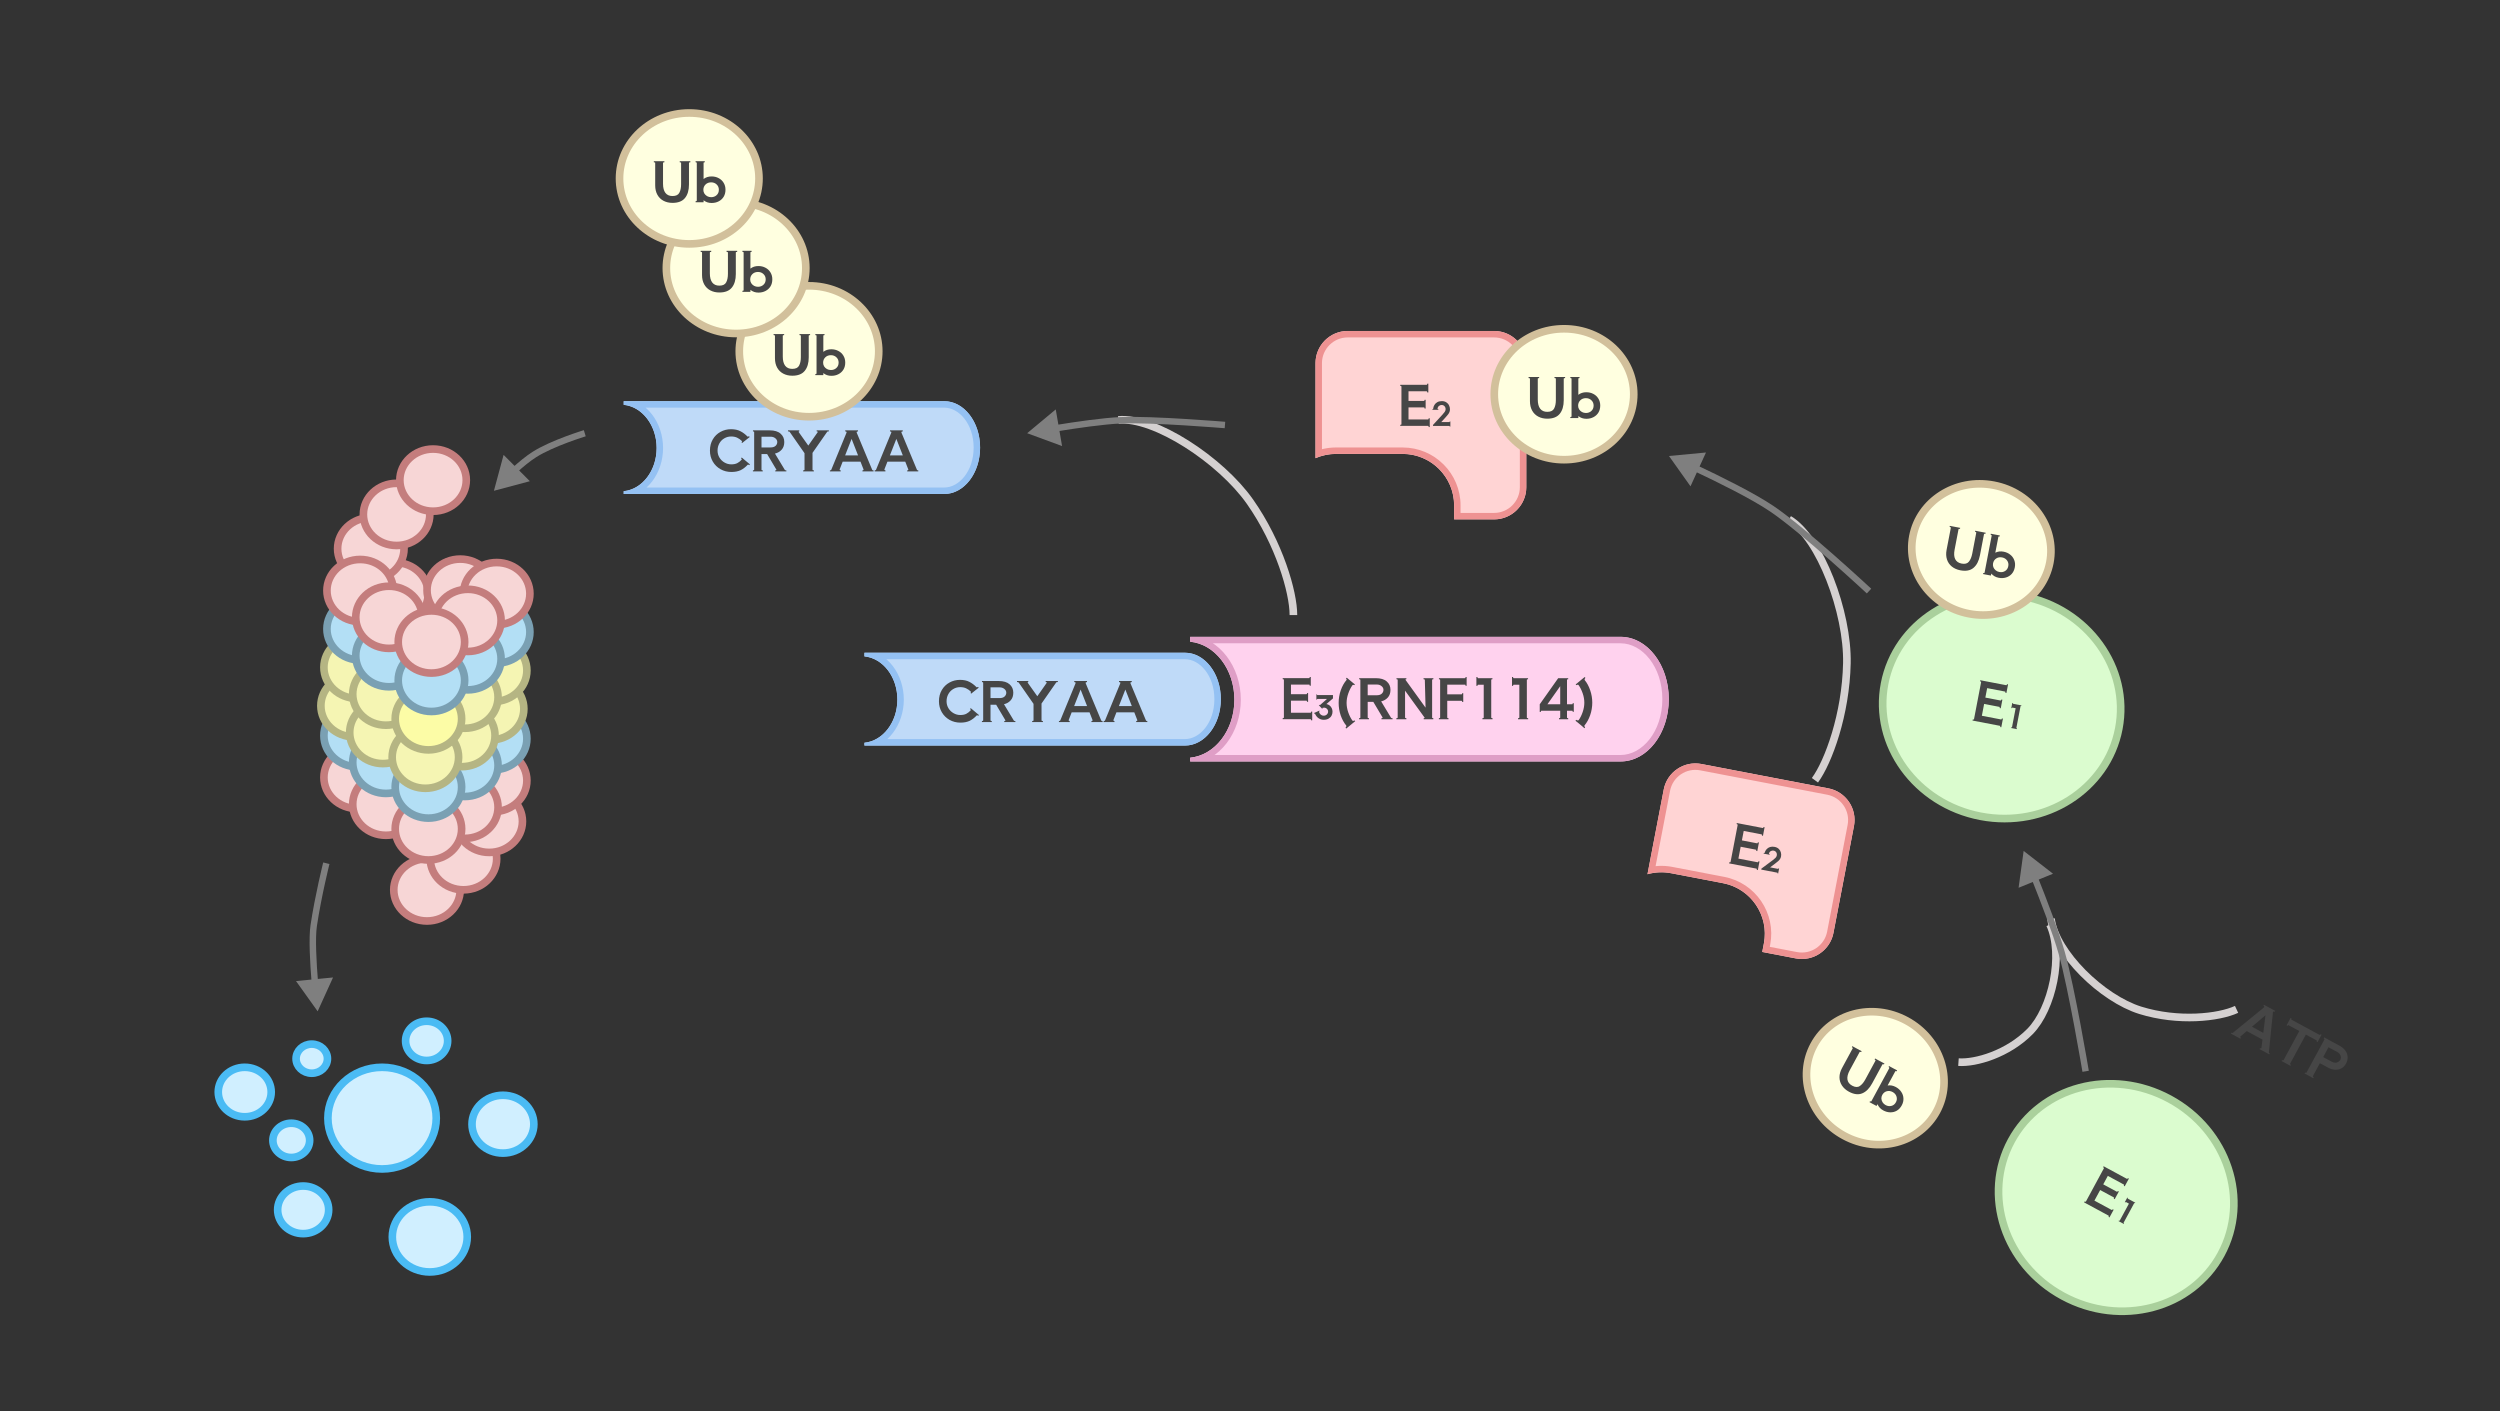 <svg width="32768" height="18500" viewBox="0 0 32768 18500" fill="none" xmlns="http://www.w3.org/2000/svg">
<rect x="0" y="0" width="32768" height="18500" fill="#333333" stroke="none"/>
<path d="M6031.96 11664.2C6031.96 11886.9 5839.47 12071.7 5596.58 12071.7C5353.69 12071.7 5161.2 11886.9 5161.2 11664.2C5161.2 11441.6 5353.69 11256.8 5596.58 11256.8C5839.47 11256.8 6031.96 11441.6 6031.96 11664.2Z" fill="#F7D6D6" stroke="#C47D7D" stroke-width="100"/>
<path d="M6509.97 11255.7C6509.97 11478.3 6317.47 11663.1 6074.58 11663.1C5831.69 11663.1 5639.2 11478.3 5639.2 11255.7C5639.2 11033 5831.69 10848.2 6074.58 10848.2C6317.47 10848.2 6509.97 11033 6509.97 11255.7Z" fill="#F7D6D6" stroke="#C47D7D" stroke-width="100"/>
<path d="M6847.87 10765.6C6847.87 10988.3 6655.37 11173 6412.48 11173C6169.59 11173 5977.1 10988.3 5977.1 10765.6C5977.1 10543 6169.59 10358.2 6412.48 10358.2C6655.37 10358.2 6847.87 10543 6847.87 10765.6Z" fill="#F7D6D6" stroke="#C47D7D" stroke-width="100"/>
<path d="M5116.23 10190.4C5116.23 10413 4923.73 10597.8 4680.84 10597.8C4437.95 10597.8 4245.46 10413 4245.46 10190.4C4245.46 9967.71 4437.95 9782.93 4680.84 9782.93C4923.73 9782.93 5116.23 9967.71 5116.23 10190.4Z" fill="#F7D6D6" stroke="#C47D7D" stroke-width="100"/>
<path d="M5493.94 10541C5493.94 10763.6 5301.45 10948.4 5058.56 10948.4C4815.67 10948.4 4623.17 10763.6 4623.17 10541C4623.17 10318.3 4815.67 10133.5 5058.56 10133.5C5301.45 10133.5 5493.94 10318.3 5493.94 10541Z" fill="#F7D6D6" stroke="#C47D7D" stroke-width="100"/>
<path d="M6035.15 10230.7C6035.15 10453.4 6227.64 10638.2 6470.53 10638.2C6713.42 10638.2 6905.91 10453.4 6905.91 10230.7C6905.91 10008.1 6713.42 9823.28 6470.53 9823.28C6227.64 9823.28 6035.15 10008.1 6035.15 10230.7Z" fill="#F7D6D6" stroke="#C47D7D" stroke-width="100"/>
<path d="M5657.43 10581.3C5657.43 10804 5849.92 10988.8 6092.81 10988.8C6335.7 10988.8 6528.2 10804 6528.2 10581.3C6528.2 10358.7 6335.7 10173.9 6092.81 10173.9C5849.92 10173.9 5657.43 10358.7 5657.43 10581.3Z" fill="#F7D6D6" stroke="#C47D7D" stroke-width="100"/>
<path d="M6050.6 10864.8C6050.6 11087.4 5858.1 11272.2 5615.21 11272.2C5372.32 11272.2 5179.83 11087.4 5179.83 10864.8C5179.83 10642.1 5372.32 10457.3 5615.21 10457.3C5858.1 10457.3 6050.6 10642.1 6050.6 10864.8Z" fill="#F7D6D6" stroke="#C47D7D" stroke-width="100"/>
<path d="M5116.23 9641.65C5116.23 9864.31 4923.73 10049.1 4680.84 10049.1C4437.95 10049.1 4245.46 9864.31 4245.46 9641.65C4245.46 9418.99 4437.95 9234.22 4680.84 9234.22C4923.73 9234.22 5116.23 9418.99 5116.23 9641.65Z" fill="#B3DFF5" stroke="#7AA0B3" stroke-width="100"/>
<path d="M5493.94 9992.25C5493.94 10214.9 5301.45 10399.7 5058.56 10399.7C4815.67 10399.7 4623.17 10214.9 4623.17 9992.25C4623.17 9769.59 4815.67 9584.81 5058.56 9584.81C5301.45 9584.81 5493.94 9769.59 5493.94 9992.25Z" fill="#B3DFF5" stroke="#7AA0B3" stroke-width="100"/>
<path d="M6035.15 9682.01C6035.15 9904.66 6227.64 10089.4 6470.53 10089.4C6713.42 10089.4 6905.91 9904.66 6905.91 9682.01C6905.91 9459.35 6713.42 9274.57 6470.53 9274.57C6227.64 9274.57 6035.15 9459.35 6035.15 9682.01Z" fill="#B3DFF5" stroke="#7AA0B3" stroke-width="100"/>
<path d="M5657.43 10032.6C5657.43 10255.3 5849.92 10440 6092.81 10440C6335.7 10440 6528.2 10255.3 6528.2 10032.6C6528.2 9809.94 6335.7 9625.16 6092.81 9625.16C5849.92 9625.16 5657.43 9809.94 5657.43 10032.6Z" fill="#B3DFF5" stroke="#7AA0B3" stroke-width="100"/>
<path d="M6050.6 10316.1C6050.6 10538.7 5858.1 10723.5 5615.21 10723.5C5372.32 10723.5 5179.83 10538.7 5179.83 10316.1C5179.83 10093.4 5372.32 9908.62 5615.21 9908.62C5858.1 9908.62 6050.6 10093.4 6050.6 10316.1Z" fill="#B3DFF5" stroke="#7AA0B3" stroke-width="100"/>
<path d="M5076.54 9250.71C5076.54 9473.37 4884.04 9658.14 4641.15 9658.14C4398.26 9658.14 4205.77 9473.37 4205.77 9250.71C4205.77 9028.05 4398.26 8843.27 4641.15 8843.27C4884.04 8843.27 5076.54 9028.05 5076.54 9250.71Z" fill="#F5F5B3" stroke="#B5B583" stroke-width="100"/>
<path d="M5454.25 9601.3C5454.25 9823.96 5261.76 10008.7 5018.87 10008.7C4775.98 10008.7 4583.48 9823.96 4583.48 9601.3C4583.48 9378.64 4775.98 9193.86 5018.87 9193.86C5261.76 9193.86 5454.25 9378.64 5454.25 9601.3Z" fill="#F5F5B3" stroke="#B5B583" stroke-width="100"/>
<path d="M5995.45 9291.06C5995.45 9513.72 6187.95 9698.49 6430.84 9698.49C6673.73 9698.49 6866.22 9513.72 6866.22 9291.06C6866.22 9068.4 6673.73 8883.62 6430.84 8883.62C6187.95 8883.62 5995.45 9068.4 5995.45 9291.06Z" fill="#F5F5B3" stroke="#B5B583" stroke-width="100"/>
<path d="M5617.74 9641.65C5617.74 9864.31 5810.23 10049.1 6053.12 10049.1C6296.01 10049.1 6488.51 9864.31 6488.51 9641.65C6488.51 9418.99 6296.01 9234.22 6053.12 9234.22C5810.23 9234.22 5617.74 9418.99 5617.74 9641.65Z" fill="#F5F5B3" stroke="#B5B583" stroke-width="100"/>
<path d="M6010.91 9925.11C6010.91 10147.8 5818.41 10332.5 5575.52 10332.5C5332.63 10332.5 5140.14 10147.8 5140.14 9925.11C5140.14 9702.45 5332.63 9517.67 5575.52 9517.67C5818.41 9517.67 6010.91 9702.45 6010.91 9925.11Z" fill="#F5F5B3" stroke="#B5B583" stroke-width="100"/>
<path d="M5116.23 8747.31C5116.23 8969.96 4923.73 9154.74 4680.84 9154.74C4437.95 9154.74 4245.46 8969.96 4245.46 8747.31C4245.46 8524.65 4437.95 8339.87 4680.84 8339.87C4923.73 8339.87 5116.23 8524.65 5116.23 8747.31Z" fill="#F5F5B3" stroke="#B5B583" stroke-width="100"/>
<path d="M5493.94 9097.9C5493.94 9320.56 5301.45 9505.34 5058.56 9505.34C4815.67 9505.34 4623.17 9320.56 4623.17 9097.9C4623.17 8875.24 4815.67 8690.46 5058.56 8690.46C5301.45 8690.46 5493.94 8875.24 5493.94 9097.9Z" fill="#F5F5B3" stroke="#B5B583" stroke-width="100"/>
<path d="M6035.15 8787.66C6035.15 9010.32 6227.64 9195.09 6470.53 9195.09C6713.42 9195.09 6905.91 9010.32 6905.91 8787.66C6905.91 8565 6713.42 8380.22 6470.53 8380.22C6227.64 8380.22 6035.15 8565 6035.15 8787.66Z" fill="#F5F5B3" stroke="#B5B583" stroke-width="100"/>
<path d="M5657.43 9138.25C5657.43 9360.91 5849.92 9545.69 6092.81 9545.69C6335.7 9545.69 6528.2 9360.91 6528.2 9138.25C6528.2 8915.59 6335.7 8730.82 6092.81 8730.82C5849.92 8730.82 5657.43 8915.59 5657.43 9138.25Z" fill="#F5F5B3" stroke="#B5B583" stroke-width="100"/>
<path d="M6050.6 9421.7C6050.6 9644.36 5858.1 9829.14 5615.21 9829.14C5372.32 9829.14 5179.83 9644.36 5179.83 9421.7C5179.83 9199.05 5372.32 9014.27 5615.21 9014.27C5858.1 9014.27 6050.6 9199.05 6050.6 9421.7Z" fill="#FCFCA6" stroke="#B5B583" stroke-width="100"/>
<path d="M5155.92 8243.9C5155.92 8466.56 4963.42 8651.34 4720.53 8651.34C4477.64 8651.34 4285.15 8466.56 4285.15 8243.9C4285.15 8021.25 4477.64 7836.47 4720.53 7836.47C4963.42 7836.47 5155.92 8021.25 5155.92 8243.9Z" fill="#B3DFF5" stroke="#7AA0B3" stroke-width="100"/>
<path d="M5533.63 8594.5C5533.63 8817.16 5341.14 9001.94 5098.25 9001.94C4855.36 9001.94 4662.86 8817.16 4662.86 8594.5C4662.86 8371.84 4855.36 8187.06 5098.25 8187.06C5341.14 8187.06 5533.63 8371.84 5533.63 8594.5Z" fill="#B3DFF5" stroke="#7AA0B3" stroke-width="100"/>
<path d="M6074.83 8284.26C6074.83 8506.91 6267.33 8691.69 6510.22 8691.69C6753.11 8691.69 6945.6 8506.91 6945.6 8284.26C6945.6 8061.6 6753.11 7876.82 6510.22 7876.82C6267.33 7876.82 6074.83 8061.6 6074.83 8284.26Z" fill="#B3DFF5" stroke="#7AA0B3" stroke-width="100"/>
<path d="M5697.12 8634.85C5697.12 8857.51 5889.61 9042.29 6132.5 9042.29C6375.4 9042.29 6567.89 8857.51 6567.89 8634.85C6567.89 8412.19 6375.4 8227.41 6132.5 8227.41C5889.61 8227.41 5697.12 8412.19 5697.12 8634.85Z" fill="#B3DFF5" stroke="#7AA0B3" stroke-width="100"/>
<path d="M6090.29 8918.3C6090.29 9140.96 5897.79 9325.74 5654.9 9325.74C5412.01 9325.74 5219.52 9140.96 5219.52 8918.3C5219.52 8695.64 5412.01 8510.87 5654.9 8510.87C5897.79 8510.87 6090.29 8695.64 6090.29 8918.3Z" fill="#B3DFF5" stroke="#7AA0B3" stroke-width="100"/>
<path d="M5612.68 7780.86C5612.68 8003.51 5420.19 8188.29 5177.3 8188.29C4934.41 8188.29 4741.91 8003.51 4741.91 7780.86C4741.91 7558.2 4934.41 7373.42 5177.3 7373.42C5420.19 7373.42 5612.68 7558.2 5612.68 7780.86Z" fill="#F7D6D6" stroke="#C47D7D" stroke-width="100"/>
<path d="M6468 7735.54C6468 7958.2 6275.51 8142.98 6032.62 8142.98C5789.73 8142.98 5597.23 7958.2 5597.23 7735.54C5597.23 7512.88 5789.73 7328.11 6032.62 7328.11C6275.51 7328.11 6468 7512.88 6468 7735.54Z" fill="#F7D6D6" stroke="#C47D7D" stroke-width="100"/>
<path d="M5295.82 7191.79C5295.82 7414.45 5103.33 7599.23 4860.44 7599.23C4617.55 7599.23 4425.06 7414.45 4425.06 7191.79C4425.06 6969.13 4617.55 6784.35 4860.44 6784.35C5103.33 6784.35 5295.82 6969.13 5295.82 7191.79Z" fill="#F7D6D6" stroke="#C47D7D" stroke-width="100"/>
<path d="M5633.73 6742.48C5633.73 6965.14 5441.23 7149.92 5198.34 7149.92C4955.45 7149.92 4762.96 6965.14 4762.96 6742.48C4762.96 6519.82 4955.45 6335.04 5198.34 6335.04C5441.23 6335.04 5633.73 6519.82 5633.73 6742.48Z" fill="#F7D6D6" stroke="#C47D7D" stroke-width="100"/>
<path d="M6111.73 6293.17C6111.73 6515.83 5919.24 6700.61 5676.34 6700.61C5433.45 6700.61 5240.96 6515.83 5240.96 6293.17C5240.96 6070.51 5433.45 5885.73 5676.34 5885.73C5919.24 5885.73 6111.73 6070.51 6111.73 6293.17Z" fill="#F7D6D6" stroke="#C47D7D" stroke-width="100"/>
<path d="M5155.92 7740.5C5155.92 7963.16 4963.42 8147.94 4720.53 8147.94C4477.64 8147.94 4285.15 7963.16 4285.15 7740.5C4285.15 7517.85 4477.64 7333.07 4720.53 7333.07C4963.42 7333.07 5155.92 7517.85 5155.92 7740.5Z" fill="#F7D6D6" stroke="#C47D7D" stroke-width="100"/>
<path d="M5533.63 8091.1C5533.63 8313.76 5341.14 8498.54 5098.25 8498.54C4855.36 8498.54 4662.86 8313.76 4662.86 8091.1C4662.86 7868.44 4855.36 7683.66 5098.25 7683.66C5341.14 7683.66 5533.63 7868.44 5533.63 8091.1Z" fill="#F7D6D6" stroke="#C47D7D" stroke-width="100"/>
<path d="M6074.83 7780.86C6074.83 8003.51 6267.33 8188.29 6510.22 8188.29C6753.11 8188.29 6945.6 8003.51 6945.6 7780.86C6945.6 7558.2 6753.11 7373.42 6510.22 7373.42C6267.33 7373.42 6074.83 7558.2 6074.83 7780.86Z" fill="#F7D6D6" stroke="#C47D7D" stroke-width="100"/>
<path d="M5697.12 8131.45C5697.12 8354.11 5889.61 8538.89 6132.5 8538.89C6375.4 8538.89 6567.89 8354.11 6567.89 8131.45C6567.89 7908.79 6375.4 7724.01 6132.5 7724.01C5889.61 7724.01 5697.12 7908.79 5697.12 8131.45Z" fill="#F7D6D6" stroke="#C47D7D" stroke-width="100"/>
<path d="M6090.29 8414.9C6090.29 8637.56 5897.79 8822.34 5654.9 8822.34C5412.01 8822.34 5219.52 8637.56 5219.52 8414.9C5219.52 8192.24 5412.01 8007.47 5654.9 8007.47C5897.79 8007.47 6090.29 8192.24 6090.29 8414.9Z" fill="#F7D6D6" stroke="#C47D7D" stroke-width="100"/>
<path fill-rule="evenodd" clip-rule="evenodd" d="M8175.11 5258.69H12375.8C12635.6 5258.69 12846.1 5530.87 12846.1 5866.63C12846.1 6202.38 12635.6 6474.57 12375.8 6474.57H8175.11V6438.04C8416.69 6414.2 8606.58 6169.93 8606.58 5872.12C8606.58 5574.3 8416.69 5330.03 8175.11 5306.19V5258.69Z" fill="#BFDAF8"/>
<mask id="mask0_115_48" style="mask-type:luminance" maskUnits="userSpaceOnUse" x="8175" y="5258" width="4672" height="1217">
<path fill-rule="evenodd" clip-rule="evenodd" d="M8175.11 5258.69H12375.8C12635.6 5258.69 12846.1 5530.87 12846.1 5866.63C12846.1 6202.38 12635.6 6474.57 12375.8 6474.57H8175.11V6438.04C8416.69 6414.2 8606.58 6169.93 8606.58 5872.12C8606.58 5574.3 8416.69 5330.03 8175.11 5306.19V5258.69Z" fill="white"/>
</mask>
<g mask="url(#mask0_115_48)">
<path d="M8175.11 5258.69V5174.25H8090.68V5258.69H8175.11ZM8175.11 6474.57H8090.68V6559H8175.11V6474.57ZM8175.11 6438.04L8166.82 6354.01L8090.68 6361.53V6438.04H8175.11ZM8175.11 5306.19H8090.68V5382.7L8166.82 5390.22L8175.11 5306.19ZM12375.8 5174.25H8175.11V5343.12H12375.8V5174.25ZM12375.8 5343.12C12570 5343.12 12761.7 5556.06 12761.7 5866.63H12930.6C12930.6 5505.68 12701.1 5174.25 12375.8 5174.25V5343.12ZM12761.7 5866.63C12761.7 6177.19 12570 6390.13 12375.8 6390.13V6559C12701.1 6559 12930.6 6227.58 12930.6 5866.63H12761.7ZM8175.11 6559H12375.8V6390.13H8175.11V6559ZM8090.68 6438.04V6474.57H8259.55V6438.04H8090.68ZM8522.15 5872.12C8522.15 6139.51 8353.37 6335.6 8166.82 6354.01L8183.41 6522.07C8480.01 6492.79 8691.02 6200.35 8691.02 5872.12H8522.15ZM8166.82 5390.22C8353.37 5408.63 8522.15 5604.72 8522.15 5872.12H8691.02C8691.02 5543.88 8480.01 5251.44 8183.41 5222.16L8166.82 5390.22ZM8090.68 5258.69V5306.19H8259.55V5258.69H8090.68Z" fill="#94C1F3"/>
</g>
<path d="M9585.92 6186.22C9534.72 6186.22 9487.59 6174.26 9444.53 6150.33C9401.46 6125.93 9367.49 6092.44 9342.61 6049.85C9317.73 6006.79 9305.29 5958.94 9305.29 5906.31C9305.29 5850.81 9317.73 5801.77 9342.61 5759.18C9367.49 5716.6 9400.99 5683.82 9443.09 5660.86C9485.2 5637.41 9531.37 5625.69 9581.61 5625.69C9629.93 5625.69 9670.6 5634.3 9703.62 5651.53C9737.11 5668.27 9768.69 5691.96 9798.36 5722.58C9799.31 5723.54 9800.75 5724.01 9802.66 5724.01C9805.53 5724.01 9810.56 5721.86 9817.73 5717.55L9826.35 5728.32L9727.3 5806.55L9718.69 5795.79C9721.56 5793.87 9723.71 5791.48 9725.15 5788.61C9727.06 5785.26 9727.06 5782.87 9725.15 5781.43C9705.05 5761.81 9684 5746.98 9661.99 5736.93C9640.46 5726.41 9614.14 5721.14 9583.04 5721.14C9550.51 5721.14 9520.6 5729.28 9493.33 5745.55C9466.06 5761.34 9444.53 5783.34 9428.74 5811.57C9412.95 5839.8 9405.05 5871.38 9405.05 5906.31C9405.05 5939.81 9413.43 5970.43 9430.17 5998.18C9446.92 6025.45 9469.17 6046.98 9496.92 6062.77C9524.67 6078.56 9554.34 6086.46 9585.92 6086.46C9615.58 6086.46 9640.94 6081.43 9661.99 6071.38C9683.04 6060.86 9702.9 6045.31 9721.56 6024.73L9723 6021.86C9723 6019.47 9721.8 6016.84 9719.41 6013.97C9717.49 6010.62 9715.34 6008.23 9712.95 6006.79L9722.28 5996.74L9829.22 6086.46L9820.61 6097.22C9817.73 6094.83 9814.15 6092.68 9809.84 6090.76C9805.53 6088.85 9802.66 6088.85 9801.23 6090.76C9771.08 6123.3 9739.5 6147.46 9706.49 6163.25C9673.48 6178.56 9633.28 6186.22 9585.92 6186.22ZM10287.6 6160.38C10289.5 6163.73 10296 6165.4 10307 6165.4V6179.04H10161.3V6165.4C10168 6165.4 10172.5 6164.21 10174.9 6161.82C10177.3 6159.42 10177.5 6157.03 10175.6 6154.64L10055 5951.53H9981.12V6157.51C9981.12 6159.9 9983.03 6161.82 9986.86 6163.25C9990.69 6164.69 9994.28 6165.4 9997.63 6165.4V6179.04H9868.44V6165.4C9871.79 6165.4 9875.38 6164.69 9879.21 6163.25C9883.03 6161.82 9884.95 6159.9 9884.95 6157.51V5662.29C9884.95 5659.9 9883.03 5657.99 9879.21 5656.55C9875.86 5655.11 9872.51 5654.4 9869.16 5654.4V5640.76H10088.1C10151.2 5640.76 10198.8 5655.11 10230.9 5683.82C10263.4 5712.05 10279.7 5748.66 10279.7 5793.63C10279.7 5835.26 10268.2 5868.75 10245.2 5894.11C10222.7 5919.47 10193.6 5936.46 10157.7 5945.07L10287.6 6160.38ZM9981.12 5724.01V5864.69H10098.8C10128.5 5864.69 10150.7 5857.75 10165.6 5843.87C10180.4 5830 10187.8 5813.25 10187.8 5793.63C10187.8 5774.49 10179.4 5758.23 10162.7 5744.83C10146 5730.95 10125.4 5724.01 10101 5724.01H9981.12ZM10863.7 5654.4H10859.4C10850.3 5654.4 10844.8 5655.83 10842.8 5658.7L10649.8 5935.74V6157.51C10649.8 6159.9 10651.7 6161.82 10655.5 6163.25C10659.8 6164.69 10663.9 6165.4 10667.7 6165.4V6179.04H10527.1V6165.4C10530.9 6165.4 10534.7 6164.69 10538.5 6163.25C10542.8 6161.82 10545 6159.9 10545 6157.51V5940.04L10349.1 5658.7C10347.6 5656.79 10344.5 5655.59 10339.7 5655.11C10335.4 5654.64 10331.6 5654.4 10328.2 5654.4V5640.76H10476.1V5654.4C10470.4 5654.4 10467.5 5655.59 10467.5 5657.99C10467.5 5659.9 10468.2 5662.05 10469.6 5664.44L10594.5 5840.28L10718 5664.44L10719.4 5661.57C10719.4 5659.18 10718 5657.51 10715.1 5656.55C10712.7 5655.11 10709.1 5654.4 10704.3 5654.4V5640.76H10863.7V5654.4ZM11432.5 6158.95C11434 6163.25 11439.7 6165.4 11449.8 6165.4V6179.04H11304.1V6165.4C11310.3 6165.4 11314.6 6163.97 11317 6161.1C11319.4 6158.23 11319.9 6155.36 11318.4 6152.49L11278.9 6051.29H11045L11005.5 6152.49L11004.8 6154.64C11004.8 6157.51 11006 6160.14 11008.4 6162.53C11011.2 6164.45 11014.8 6165.4 11019.1 6165.4V6179.04H10877.7V6165.4C10887.3 6165.4 10893.1 6163.25 10895 6158.95L11094.5 5673.77C11095.9 5670.9 11096.6 5668.27 11096.6 5665.88C11096.6 5661.57 11094.7 5658.7 11090.9 5657.27C11087.1 5655.35 11083 5654.4 11078.7 5654.4V5640.76H11245.9V5654.4C11241.6 5654.4 11237.6 5655.35 11233.7 5657.27C11229.9 5658.7 11228 5661.57 11228 5665.88C11228 5668.27 11228.7 5670.9 11230.1 5673.77L11432.5 6158.95ZM11162 5752.72L11077.3 5968.75H11246.6L11162 5752.72ZM12019.2 6158.95C12020.6 6163.25 12026.4 6165.4 12036.4 6165.4V6179.04H11890.7V6165.4C11896.9 6165.4 11901.2 6163.97 11903.6 6161.1C11906 6158.23 11906.5 6155.36 11905.1 6152.49L11865.6 6051.29H11631.6L11592.1 6152.49L11591.4 6154.64C11591.4 6157.51 11592.6 6160.14 11595 6162.53C11597.9 6164.45 11601.5 6165.4 11605.8 6165.4V6179.04H11464.4V6165.4C11474 6165.4 11479.7 6163.25 11481.6 6158.95L11681.1 5673.77C11682.6 5670.9 11683.3 5668.27 11683.3 5665.88C11683.3 5661.57 11681.4 5658.7 11677.5 5657.27C11673.7 5655.35 11669.7 5654.4 11665.3 5654.4V5640.76H11832.6V5654.4C11828.3 5654.4 11824.2 5655.35 11820.4 5657.27C11816.5 5658.7 11814.6 5661.57 11814.6 5665.88C11814.6 5668.27 11815.3 5670.9 11816.8 5673.77L12019.2 6158.95ZM11748.6 5752.72L11663.9 5968.75H11833.3L11748.6 5752.72Z" fill="#464646"/>
<path fill-rule="evenodd" clip-rule="evenodd" d="M15599.6 8347.36H21241.4C21590.2 8347.36 21873 8712.92 21873 9163.86C21873 9614.8 21590.2 9980.36 21241.4 9980.36H15599.6V9931.3C15924 9899.28 16179.1 9571.21 16179.1 9171.23C16179.1 8771.25 15924 8443.19 15599.6 8411.16V8347.36Z" fill="#FFD2EE"/>
<mask id="mask1_115_48" style="mask-type:luminance" maskUnits="userSpaceOnUse" x="15599" y="8347" width="6274" height="1634">
<path fill-rule="evenodd" clip-rule="evenodd" d="M15599.6 8347.36H21241.4C21590.2 8347.36 21873 8712.92 21873 9163.86C21873 9614.8 21590.2 9980.36 21241.4 9980.36H15599.6V9931.3C15924 9899.28 16179.1 9571.21 16179.1 9171.23C16179.1 8771.25 15924 8443.19 15599.6 8411.16V8347.36Z" fill="white"/>
</mask>
<g mask="url(#mask1_115_48)">
<path d="M15599.6 8347.36V8262.93H15515.2V8347.36H15599.6ZM15599.6 9980.36H15515.2V10064.8H15599.6V9980.36ZM15599.6 9931.3L15591.3 9847.27L15515.2 9854.79V9931.3H15599.6ZM15599.6 8411.16H15515.2V8487.68L15591.3 8495.19L15599.6 8411.16ZM21241.4 8262.93H15599.6V8431.8H21241.4V8262.93ZM21241.4 8431.8C21524.7 8431.8 21788.6 8738.11 21788.6 9163.86H21957.5C21957.5 8687.73 21655.7 8262.93 21241.4 8262.93V8431.8ZM21788.6 9163.86C21788.6 9589.61 21524.7 9895.92 21241.4 9895.92V10064.8C21655.7 10064.8 21957.5 9639.99 21957.5 9163.86H21788.6ZM15599.6 10064.8H21241.4V9895.92H15599.6V10064.8ZM15515.2 9931.3V9980.36H15684V9931.3H15515.2ZM16094.6 9171.23C16094.6 9540.79 15860.7 9820.68 15591.3 9847.27L15607.9 10015.3C15987.4 9977.87 16263.5 9601.63 16263.5 9171.23H16094.6ZM15591.3 8495.19C15860.7 8521.78 16094.6 8801.67 16094.6 9171.23H16263.5C16263.5 8740.83 15987.4 8364.59 15607.9 8327.14L15591.3 8495.19ZM15515.2 8347.36V8411.16H15684V8347.36H15515.2Z" fill="#DF9EC6"/>
</g>
<path d="M17199.4 9326.82V9441.66H17185.7C17185.7 9438.31 17185 9434.96 17183.6 9431.61C17182.1 9428.26 17180.2 9426.58 17177.8 9426.58H16812.5V9412.95C16815.9 9412.95 16819.2 9412.23 16822.6 9410.79C16826.4 9409.36 16828.3 9407.45 16828.3 9405.05V8909.83C16828.3 8907.44 16826.4 8905.53 16822.6 8904.09C16819.2 8902.66 16815.9 8901.94 16812.5 8901.94V8888.3H17159.2C17161.6 8888.3 17163.5 8886.63 17164.9 8883.28C17166.3 8879.93 17167.1 8876.58 17167.1 8873.23H17180.7V8988.06H17167.1C17167.1 8984.72 17166.3 8981.37 17164.9 8978.02C17163.5 8974.67 17161.6 8972.99 17159.2 8972.99H16920.9V9099.31H17124C17126.4 9099.31 17128.3 9097.63 17129.7 9094.29C17131.2 9090.94 17131.9 9087.59 17131.9 9084.24H17145.5V9199.07H17131.9C17131.9 9195.72 17131.2 9192.37 17129.7 9189.02C17128.3 9185.67 17126.4 9184 17124 9184H16920.9V9341.89H17177.8C17180.2 9341.89 17182.1 9340.22 17183.6 9336.87C17185 9333.52 17185.7 9330.17 17185.7 9326.82H17199.4ZM17471.5 9110.67V9154.15L17385.8 9228.03C17401.3 9230.85 17415.1 9237.04 17427.2 9246.61C17439.3 9256.18 17448.7 9268.14 17455.5 9282.49C17462.2 9296.57 17465.6 9312.05 17465.6 9328.93C17465.6 9347.23 17461.2 9364.54 17452.5 9380.86C17443.8 9396.9 17430.7 9409.85 17413.3 9419.7C17395.8 9429.55 17374.7 9434.48 17349.9 9434.48C17325.7 9434.48 17303.5 9427.72 17283.2 9414.21C17263 9400.7 17247.1 9380.58 17235.5 9353.84C17235.2 9352.72 17233.8 9352.15 17231.3 9352.15C17228.5 9352.15 17226.2 9352.58 17224.5 9353.42L17221.6 9346.24L17293.8 9314.16L17297.2 9321.76C17294.9 9322.6 17292.6 9324.01 17290.4 9325.98C17288.1 9327.67 17287.3 9329.21 17287.9 9330.62C17292.6 9345.26 17300.5 9357.36 17311.5 9366.93C17322.8 9376.22 17335.6 9380.86 17349.9 9380.86C17360.9 9380.86 17370.8 9378.47 17379.5 9373.68C17388.5 9368.62 17395.4 9362 17400.2 9353.84C17405.2 9345.68 17407.8 9337.1 17407.8 9328.09C17407.8 9312.89 17402.6 9300.37 17392.1 9290.51C17382 9280.38 17369.3 9275.32 17354.1 9275.32C17347.4 9275.32 17340.9 9276.3 17334.7 9278.27C17333.6 9278.55 17333 9279.26 17333 9280.38C17333 9281.79 17333.9 9283.34 17335.6 9285.03L17329.7 9290.51L17321.2 9280.8L17300.5 9258.85L17286.2 9243.23L17292.1 9237.74C17293.5 9239.15 17295.2 9240.42 17297.2 9241.54C17299.1 9242.39 17300.7 9242.39 17301.8 9241.54L17393 9161.33H17266.8C17265.3 9161.33 17264.2 9162.31 17263.4 9164.28C17262.5 9166.25 17262.1 9168.22 17262.1 9170.19H17254.1V9101.8H17262.1C17262.1 9103.77 17262.5 9105.74 17263.4 9107.71C17264.2 9109.68 17265.3 9110.67 17266.8 9110.67H17471.5ZM17732.6 9477.54L17685.2 9517.02L17645 9549.31L17635.7 9537.83C17639.5 9534.96 17642.4 9531.37 17644.3 9527.06C17646.2 9522.76 17647.2 9518.93 17647.2 9515.58C17647.2 9512.71 17646.5 9510.56 17645 9509.12C17614.9 9472.76 17590.7 9428.5 17572.5 9376.34C17554.8 9323.71 17546 9269.41 17546 9213.42C17546 9156.01 17555.3 9100.51 17574 9046.92C17593.1 8992.85 17618.5 8947.87 17650 8911.99C17651 8911.03 17651.5 8909.83 17651.5 8908.4C17651.5 8905.05 17648.4 8900.26 17642.2 8894.04L17652.2 8882.56L17732.6 8949.31L17759.1 8970.84L17750.5 8980.89C17747.2 8978.02 17742.9 8976.58 17737.6 8976.58C17733.3 8976.58 17730 8977.78 17727.6 8980.17C17705.6 9010.31 17687.1 9046.68 17672.3 9089.26C17657.5 9131.37 17650 9172.75 17650 9213.42C17650 9254.09 17657.5 9295.72 17672.3 9338.31C17687.1 9380.41 17705.6 9416.54 17727.6 9446.68C17729 9448.12 17731.4 9448.83 17734.7 9448.83C17741.9 9448.83 17748.6 9446.68 17754.8 9442.37L17763.4 9452.42L17732.6 9477.54ZM18233.1 9408.64C18235 9411.99 18241.4 9413.67 18252.4 9413.67V9427.3H18106.7V9413.67C18113.4 9413.67 18118 9412.47 18120.4 9410.08C18122.8 9407.68 18123 9405.29 18121.1 9402.9L18000.5 9199.79H17926.6V9405.77C17926.6 9408.16 17928.5 9410.08 17932.3 9411.51C17936.2 9412.95 17939.8 9413.67 17943.1 9413.67V9427.3H17813.9V9413.67C17817.3 9413.67 17820.9 9412.95 17824.7 9411.51C17828.5 9410.08 17830.4 9408.16 17830.4 9405.77V8910.55C17830.4 8908.16 17828.5 8906.25 17824.7 8904.81C17821.3 8903.37 17818 8902.66 17814.6 8902.66V8889.02H18033.5C18096.7 8889.02 18144.3 8903.37 18176.4 8932.08C18208.9 8960.31 18225.2 8996.92 18225.2 9041.89C18225.2 9083.52 18213.7 9117.01 18190.7 9142.37C18168.2 9167.73 18139 9184.72 18103.2 9193.33L18233.1 9408.64ZM17926.6 8972.27V9112.95H18044.3C18074 9112.95 18096.2 9106.01 18111 9092.13C18125.9 9078.26 18133.3 9061.51 18133.3 9041.89C18133.3 9022.75 18124.9 9006.49 18108.2 8993.09C18091.4 8979.21 18070.9 8972.27 18046.5 8972.27H17926.6ZM18787.6 8902.66C18784.3 8902.66 18780.7 8903.37 18776.8 8904.81C18773 8906.25 18771.1 8908.16 18771.1 8910.55V9405.77C18771.1 9408.16 18772.8 9410.08 18776.1 9411.51C18779.9 9412.95 18783.5 9413.67 18786.9 9413.67V9427.3H18660.6V9413.67C18672.1 9413.67 18675.6 9410.56 18671.3 9404.33L18416.5 9052.66V9405.77C18416.5 9408.16 18418.5 9410.08 18422.3 9411.51C18426.1 9412.95 18429.9 9413.67 18433.8 9413.67V9427.3H18302.4V9413.67C18306.3 9413.67 18310.1 9412.95 18313.9 9411.51C18317.7 9410.08 18319.7 9408.16 18319.7 9405.77V8910.55C18319.7 8908.16 18317.7 8906.25 18313.9 8904.81C18310.6 8903.37 18307.2 8902.66 18303.9 8902.66V8889.02H18433.8V8902.66C18422.3 8902.66 18418.7 8905.77 18423 8911.99L18685 9275.15L18675.6 8910.55C18675.6 8908.16 18673.5 8906.25 18669.2 8904.81C18665.4 8903.37 18661.8 8902.66 18658.4 8902.66V8889.02H18787.6V8902.66ZM19223.5 8873.95V8988.78H19209.9C19209.9 8985.43 19209.2 8982.08 19207.7 8978.73C19206.3 8975.38 19204.4 8973.71 19202 8973.71H18969.4V9100.74H19157.5C19159.9 9100.74 19161.8 9099.07 19163.2 9095.72C19164.7 9092.37 19165.4 9089.02 19165.4 9085.67H19179V9200.51H19165.4C19165.4 9197.16 19164.7 9193.81 19163.2 9190.46C19161.8 9187.11 19159.9 9185.43 19157.5 9185.43H18969.4V9405.77C18969.4 9408.16 18971.1 9410.08 18974.5 9411.51C18978.3 9412.95 18982.1 9413.67 18986 9413.67V9427.3H18859.6V9413.67C18863.5 9413.67 18867.1 9412.95 18870.4 9411.51C18874.2 9410.08 18876.1 9408.16 18876.1 9405.77V8910.55C18876.1 8908.16 18874.2 8906.25 18870.4 8904.81C18867.1 8903.37 18863.7 8902.66 18860.4 8902.66V8889.02H19202C19204.4 8889.02 19206.3 8887.35 19207.7 8884C19209.2 8880.65 19209.9 8877.3 19209.9 8873.95H19223.5ZM19545.9 9405.77C19545.9 9408.16 19547.8 9410.08 19551.6 9411.51C19555.4 9412.95 19559.3 9413.67 19563.1 9413.67V9427.3H19430.3V9413.67C19434.1 9413.67 19438 9412.95 19441.8 9411.51C19445.6 9410.08 19447.5 9408.16 19447.5 9405.77V8975.15H19372.9C19370.5 8975.15 19368.6 8976.82 19367.2 8980.17C19365.7 8983.52 19365 8986.87 19365 8990.22H19351.4V8873.95H19365C19365 8877.3 19365.7 8880.65 19367.2 8884C19368.6 8887.35 19370.5 8889.02 19372.9 8889.02H19561.7V8902.66C19558.3 8902.66 19554.7 8903.37 19550.9 8904.81C19547.5 8906.25 19545.9 8908.16 19545.9 8910.55V9405.77ZM20012.7 9405.77C20012.7 9408.16 20014.6 9410.08 20018.4 9411.51C20022.2 9412.95 20026.1 9413.67 20029.9 9413.67V9427.3H19897.1V9413.67C19900.9 9413.67 19904.8 9412.95 19908.6 9411.51C19912.4 9410.08 19914.3 9408.16 19914.3 9405.77V8975.15H19839.7C19837.3 8975.15 19835.4 8976.82 19834 8980.17C19832.5 8983.52 19831.8 8986.87 19831.8 8990.22H19818.2V8873.95H19831.8C19831.8 8877.3 19832.5 8880.65 19834 8884C19835.4 8887.35 19837.3 8889.02 19839.7 8889.02H20028.5V8902.66C20025.1 8902.66 20021.5 8903.37 20017.7 8904.81C20014.3 8906.25 20012.7 8908.16 20012.7 8910.55V9405.77ZM20628 9217.01V9329.69H20614.4C20614.4 9326.82 20613.7 9323.71 20612.2 9320.36C20610.8 9317.01 20608.9 9315.34 20606.5 9315.34H20539V9405.77C20539 9408.16 20540.7 9410.08 20544 9411.51C20547.9 9412.95 20551.5 9413.67 20554.8 9413.67V9427.3H20434.2V9413.67C20437.6 9413.67 20440.9 9412.95 20444.3 9411.51C20448.1 9410.08 20450 9408.16 20450 9405.77V9315.34H20203.1C20200.7 9315.34 20198.8 9317.25 20197.4 9321.08C20196 9324.43 20195.2 9327.78 20195.2 9331.13H20181.6V9231.37L20423.5 8889.02H20554.8V8902.66C20551.5 8902.66 20547.9 8903.37 20544 8904.81C20540.7 8906.25 20539 8908.16 20539 8910.55V9231.37H20606.5C20608.9 9231.37 20610.8 9229.69 20612.2 9226.34C20613.7 9222.99 20614.4 9219.88 20614.4 9217.01H20628ZM20450 8993.81L20282.1 9231.37H20450V8993.81ZM20737.4 9518.45L20690 9478.98L20649.8 9446.68L20659.9 9434.48C20665.6 9439.74 20672.8 9442.37 20681.4 9442.37C20686.7 9442.37 20690 9441.42 20691.5 9439.5C20713 9409.36 20730.7 9373.71 20744.6 9332.56C20758.9 9290.94 20766.1 9250.03 20766.1 9209.84C20766.1 9169.17 20758.7 9127.78 20743.9 9085.67C20729 9043.09 20710.6 9006.72 20688.6 8976.58C20687.2 8975.15 20684.8 8974.43 20681.4 8974.43C20674.2 8974.43 20667.5 8976.58 20661.3 8980.89L20652.7 8970.84L20683.6 8945.72L20730.9 8906.25L20771.1 8873.95L20780.5 8885.43C20776.6 8888.3 20773.8 8891.89 20771.8 8896.2C20769.9 8900.5 20769 8904.33 20769 8907.68C20769 8910.55 20769.7 8912.71 20771.1 8914.14C20801.3 8950.5 20825.2 8995 20842.9 9047.63C20861.1 9099.79 20870.2 9153.85 20870.2 9209.84C20870.2 9266.3 20860.8 9321.32 20842.2 9374.91C20823.5 9428.02 20798.9 9472.52 20768.3 9508.4C20766.3 9510.79 20766.3 9515.1 20768.3 9521.32C20770.2 9527.54 20772.8 9532.33 20776.1 9535.68L20767.5 9545.01L20737.4 9518.45Z" fill="#464646"/>
<path fill-rule="evenodd" clip-rule="evenodd" d="M11330.5 8555.92H15531.2C15790.9 8555.92 16001.5 8828.1 16001.5 9163.86C16001.5 9499.62 15790.9 9771.8 15531.2 9771.8H11330.5V9735.27C11572.1 9711.43 11762 9467.16 11762 9169.35C11762 8871.53 11572.1 8627.27 11330.5 8603.42V8555.92Z" fill="#BFDAF8"/>
<mask id="mask2_115_48" style="mask-type:luminance" maskUnits="userSpaceOnUse" x="11330" y="8555" width="4672" height="1217">
<path fill-rule="evenodd" clip-rule="evenodd" d="M11330.5 8555.92H15531.2C15790.9 8555.92 16001.5 8828.1 16001.5 9163.86C16001.5 9499.62 15790.9 9771.8 15531.2 9771.8H11330.5V9735.27C11572.1 9711.43 11762 9467.16 11762 9169.35C11762 8871.53 11572.1 8627.27 11330.5 8603.42V8555.92Z" fill="white"/>
</mask>
<g mask="url(#mask2_115_48)">
<path d="M11330.5 8555.92V8471.48H11246.1V8555.92H11330.5ZM11330.5 9771.8H11246.1V9856.24H11330.5V9771.8ZM11330.5 9735.27L11322.2 9651.25L11246.1 9658.76V9735.27H11330.5ZM11330.5 8603.42H11246.1V8679.94L11322.2 8687.45L11330.5 8603.42ZM15531.2 8471.48H11330.5V8640.36H15531.2V8471.48ZM15531.2 8640.36C15725.4 8640.36 15917.1 8853.3 15917.1 9163.86H16085.9C16085.9 8802.91 15856.4 8471.48 15531.2 8471.48V8640.36ZM15917.1 9163.86C15917.1 9474.42 15725.4 9687.37 15531.2 9687.37V9856.24C15856.4 9856.24 16085.9 9524.81 16085.9 9163.86H15917.1ZM11330.5 9856.24H15531.2V9687.37H11330.5V9856.24ZM11246.1 9735.27V9771.8H11414.9V9735.27H11246.1ZM11677.5 9169.35C11677.5 9436.74 11508.7 9632.83 11322.2 9651.25L11338.8 9819.3C11635.4 9790.03 11846.4 9497.58 11846.4 9169.35H11677.5ZM11322.2 8687.45C11508.7 8705.86 11677.5 8901.95 11677.5 9169.35H11846.4C11846.4 8841.11 11635.4 8548.67 11338.8 8519.4L11322.2 8687.45ZM11246.1 8555.92V8603.42H11414.9V8555.92H11246.1Z" fill="#94C1F3"/>
</g>
<path d="M12587.6 9471.63C12536.4 9471.63 12489.3 9459.67 12446.2 9435.75C12403.2 9411.34 12369.2 9377.85 12344.3 9335.27C12319.4 9292.2 12307 9244.36 12307 9191.72C12307 9136.22 12319.4 9087.18 12344.3 9044.59C12369.2 9002.01 12402.7 8969.24 12444.8 8946.27C12486.9 8922.82 12533.1 8911.1 12583.3 8911.1C12631.6 8911.1 12672.3 8919.71 12705.3 8936.94C12738.8 8953.68 12770.4 8977.37 12800.1 9007.99C12801 9008.95 12802.5 9009.43 12804.4 9009.43C12807.2 9009.43 12812.3 9007.27 12819.4 9002.97L12828.1 9013.73L12729 9091.96L12720.4 9081.2C12723.3 9079.28 12725.4 9076.89 12726.9 9074.02C12728.8 9070.67 12728.8 9068.28 12726.9 9066.84C12706.8 9047.23 12685.7 9032.39 12663.7 9022.35C12642.2 9011.82 12615.9 9006.56 12584.8 9006.56C12552.2 9006.56 12522.3 9014.69 12495 9030.96C12467.8 9046.75 12446.2 9068.76 12430.4 9096.99C12414.7 9125.22 12406.8 9156.8 12406.8 9191.72C12406.8 9225.22 12415.1 9255.84 12431.9 9283.59C12448.6 9310.86 12470.9 9332.4 12498.6 9348.18C12526.4 9363.97 12556 9371.87 12587.6 9371.87C12617.3 9371.87 12642.6 9366.85 12663.7 9356.8C12684.8 9346.27 12704.6 9330.72 12723.3 9310.15L12724.7 9307.28C12724.7 9304.88 12723.5 9302.25 12721.1 9299.38C12719.2 9296.03 12717 9293.64 12714.7 9292.2L12724 9282.16L12830.9 9371.87L12822.3 9382.63C12819.4 9380.24 12815.9 9378.09 12811.5 9376.18C12807.2 9374.26 12804.4 9374.26 12802.9 9376.18C12772.8 9408.71 12741.2 9432.87 12708.2 9448.66C12675.2 9463.98 12635 9471.63 12587.6 9471.63ZM13289.3 9445.79C13291.2 9449.14 13297.7 9450.82 13308.7 9450.82V9464.45H13163V9450.82C13169.7 9450.82 13174.2 9449.62 13176.6 9447.23C13179 9444.84 13179.2 9442.44 13177.3 9440.05L13056.8 9236.94H12982.8V9442.92C12982.8 9445.31 12984.7 9447.23 12988.6 9448.66C12992.4 9450.1 12996 9450.82 12999.3 9450.82V9464.45H12870.1V9450.82C12873.5 9450.82 12877.1 9450.1 12880.9 9448.66C12884.7 9447.23 12886.7 9445.31 12886.7 9442.92V8947.7C12886.7 8945.31 12884.7 8943.4 12880.9 8941.96C12877.6 8940.53 12874.2 8939.81 12870.9 8939.81V8926.17H13089.8C13152.9 8926.17 13200.5 8940.53 13232.6 8969.24C13265.1 8997.47 13281.4 9034.07 13281.4 9079.04C13281.4 9120.67 13269.9 9154.16 13246.9 9179.52C13224.5 9204.88 13195.3 9221.87 13159.4 9230.48L13289.3 9445.79ZM12982.8 9009.43V9150.1H13100.5C13130.2 9150.1 13152.4 9143.16 13167.3 9129.28C13182.1 9115.41 13189.5 9098.66 13189.5 9079.04C13189.5 9059.91 13181.2 9043.64 13164.4 9030.24C13147.7 9016.36 13127.1 9009.43 13102.7 9009.43H12982.8ZM13865.4 8939.81H13861.1C13852 8939.81 13846.5 8941.24 13844.6 8944.12L13651.5 9221.15V9442.92C13651.5 9445.31 13653.4 9447.23 13657.2 9448.66C13661.5 9450.1 13665.6 9450.82 13669.4 9450.82V9464.45H13528.8V9450.82C13532.6 9450.82 13536.4 9450.1 13540.2 9448.66C13544.6 9447.23 13546.7 9445.31 13546.7 9442.92V9225.46L13350.8 8944.12C13349.3 8942.2 13346.2 8941.01 13341.4 8940.53C13337.1 8940.05 13333.3 8939.81 13330 8939.81V8926.17H13477.8V8939.81C13472.1 8939.81 13469.2 8941.01 13469.2 8943.4C13469.2 8945.31 13469.9 8947.46 13471.3 8949.86L13596.2 9125.7L13719.7 8949.86L13721.1 8946.99C13721.1 8944.59 13719.7 8942.92 13716.8 8941.96C13714.4 8940.53 13710.8 8939.81 13706 8939.81V8926.17H13865.4V8939.81ZM14434.2 9444.36C14435.7 9448.66 14441.4 9450.82 14451.5 9450.82V9464.45H14305.8V9450.82C14312 9450.82 14316.3 9449.38 14318.7 9446.51C14321.1 9443.64 14321.6 9440.77 14320.1 9437.9L14280.6 9336.7H14046.7L14007.2 9437.9L14006.5 9440.05C14006.5 9442.92 14007.7 9445.55 14010.1 9447.95C14012.9 9449.86 14016.5 9450.82 14020.8 9450.82V9464.45H13879.5V9450.82C13889 9450.82 13894.8 9448.66 13896.7 9444.36L14096.2 8959.19C14097.6 8956.32 14098.4 8953.68 14098.4 8951.29C14098.4 8946.99 14096.4 8944.12 14092.6 8942.68C14088.8 8940.77 14084.7 8939.81 14080.4 8939.81V8926.17H14247.6V8939.81C14243.3 8939.81 14239.3 8940.77 14235.4 8942.68C14231.6 8944.12 14229.7 8946.99 14229.7 8951.29C14229.7 8953.68 14230.4 8956.32 14231.8 8959.19L14434.2 9444.36ZM14163.7 9038.14L14079 9254.17H14248.4L14163.7 9038.14ZM15020.9 9444.36C15022.3 9448.66 15028.1 9450.82 15038.1 9450.82V9464.45H14892.4V9450.82C14898.6 9450.82 14902.9 9449.38 14905.3 9446.51C14907.7 9443.64 14908.2 9440.77 14906.8 9437.9L14867.3 9336.7H14633.3L14593.8 9437.9L14593.1 9440.05C14593.1 9442.92 14594.3 9445.55 14596.7 9447.95C14599.6 9449.86 14603.2 9450.82 14607.5 9450.82V9464.45H14466.1V9450.82C14475.7 9450.82 14481.4 9448.66 14483.3 9444.36L14682.8 8959.19C14684.3 8956.32 14685 8953.68 14685 8951.29C14685 8946.99 14683.1 8944.12 14679.3 8942.68C14675.4 8940.77 14671.4 8939.81 14667.1 8939.81V8926.17H14834.3V8939.81C14830 8939.81 14825.9 8940.77 14822.1 8942.68C14818.2 8944.12 14816.3 8946.99 14816.3 8951.29C14816.3 8953.68 14817.1 8956.32 14818.5 8959.19L15020.9 9444.36ZM14750.3 9038.14L14665.6 9254.17H14835L14750.3 9038.14Z" fill="#464646"/>
<path d="M11517.9 4604.31C11517.9 5075.73 11111.2 5462.18 10603.9 5462.18C10096.7 5462.18 9689.9 5075.73 9689.9 4604.31C9689.9 4132.89 10096.7 3746.43 10603.9 3746.43C11111.2 3746.43 11517.9 4132.89 11517.9 4604.31Z" fill="#FFFFE0" stroke="#D2C09B" stroke-width="100"/>
<path d="M10384.3 4924.61C10340.2 4924.61 10301 4915.52 10266.6 4897.34C10232.1 4879.16 10205.3 4852.84 10186.2 4818.39C10167 4783.47 10157.5 4742.56 10157.5 4695.67V4399.97C10157.5 4397.58 10155.3 4395.66 10151 4394.23C10147.2 4392.79 10143.3 4392.08 10139.5 4392.08V4378.44H10278V4392.08C10274.2 4392.08 10270.1 4392.79 10265.8 4394.23C10262 4395.66 10260.1 4397.58 10260.1 4399.97V4674.13C10260.1 4725.81 10270.4 4765.52 10291 4793.27C10312 4821.03 10343.1 4834.9 10384.3 4834.9C10429.2 4834.9 10459.1 4820.55 10474 4791.84C10489.3 4763.13 10496.9 4725.81 10496.9 4679.88V4399.97C10496.9 4397.58 10494.8 4395.66 10490.5 4394.23C10486.7 4392.79 10482.8 4392.08 10479 4392.08V4378.44H10618.2V4392.08C10614.4 4392.08 10610.3 4392.79 10606 4394.23C10602.2 4395.66 10600.3 4397.58 10600.3 4399.97V4682.75C10600.3 4758.82 10582.8 4818.15 10547.9 4860.74C10513.4 4903.32 10458.9 4924.61 10384.3 4924.61ZM10896.4 4577.96C10930.4 4577.96 10961.2 4585.38 10989 4600.21C11016.8 4614.56 11038.5 4634.9 11054.3 4661.22C11070.6 4687.53 11078.7 4717.91 11078.7 4752.36C11078.7 4787.29 11070.8 4817.92 11055 4844.23C11039.2 4870.07 11017.5 4890.16 10989.7 4904.52C10962.4 4918.87 10931.3 4926.05 10896.4 4926.05C10856.2 4926.05 10821.3 4914.09 10791.6 4890.16V4916.72H10686.8V4903.08C10690.2 4903.08 10693.5 4902.37 10696.9 4900.93C10700.7 4899.49 10702.6 4897.58 10702.6 4895.19V4399.97C10702.6 4397.58 10700.7 4395.66 10696.9 4394.23C10693.5 4392.79 10690.2 4392.08 10686.8 4392.08V4378.44H10807.4V4392.08C10804.1 4392.08 10800.5 4392.79 10796.7 4394.23C10793.3 4395.66 10791.6 4397.58 10791.6 4399.97V4611.69C10820.3 4589.21 10855.3 4577.96 10896.4 4577.96ZM10890.7 4849.97C10919.4 4849.97 10943.3 4841.12 10962.4 4823.42C10982.1 4805.71 10991.9 4782.03 10991.9 4752.36C10991.9 4724.61 10982.3 4701.65 10963.2 4683.46C10944 4664.8 10919.9 4655.47 10890.7 4655.47C10861 4655.47 10836.6 4664.8 10817.5 4683.46C10798.3 4702.13 10788.8 4725.81 10788.8 4754.52C10788.8 4771.26 10793.1 4787.05 10801.7 4801.89C10810.8 4816.24 10823.2 4827.96 10839 4837.05C10854.8 4845.67 10872 4849.97 10890.7 4849.97Z" fill="#464646"/>
<path d="M10562.1 3513.39C10562.1 3984.81 10155.3 4371.26 9648.1 4371.26C9140.86 4371.26 8734.08 3984.81 8734.08 3513.39C8734.08 3041.97 9140.86 2655.52 9648.1 2655.52C10155.3 2655.52 10562.1 3041.97 10562.1 3513.39Z" fill="#FFFFE0" stroke="#D2C09B" stroke-width="100"/>
<path d="M9428.44 3833.7C9384.42 3833.7 9345.19 3824.61 9310.74 3806.43C9276.29 3788.24 9249.49 3761.93 9230.35 3727.48C9211.22 3692.55 9201.65 3651.64 9201.65 3604.75V3309.05C9201.65 3306.66 9199.49 3304.75 9195.19 3303.31C9191.36 3301.88 9187.53 3301.16 9183.7 3301.16V3287.52H9322.22V3301.16C9318.39 3301.16 9314.33 3301.88 9310.02 3303.31C9306.19 3304.75 9304.28 3306.66 9304.28 3309.05V3583.22C9304.28 3634.89 9314.57 3674.61 9335.14 3702.36C9356.19 3730.11 9387.29 3743.99 9428.44 3743.99C9473.42 3743.99 9503.32 3729.63 9518.15 3700.92C9533.47 3672.21 9541.12 3634.89 9541.12 3588.96V3309.05C9541.12 3306.66 9538.97 3304.75 9534.66 3303.31C9530.83 3301.88 9527.01 3301.16 9523.18 3301.16V3287.52H9662.41V3301.16C9658.59 3301.16 9654.52 3301.88 9650.21 3303.31C9646.39 3304.75 9644.47 3306.66 9644.47 3309.05V3591.83C9644.47 3667.91 9627.01 3727.24 9592.08 3769.82C9557.63 3812.41 9503.08 3833.7 9428.44 3833.7ZM9940.6 3487.05C9974.57 3487.05 10005.4 3494.46 10033.2 3509.3C10060.9 3523.65 10082.7 3543.98 10098.5 3570.3C10114.8 3596.62 10122.9 3627 10122.9 3661.45C10122.9 3696.38 10115 3727 10099.2 3753.32C10083.4 3779.15 10061.7 3799.25 10033.9 3813.6C10006.6 3827.96 9975.53 3835.13 9940.6 3835.13C9900.41 3835.13 9865.48 3823.17 9835.81 3799.25V3825.8H9731.03V3812.17C9734.38 3812.17 9737.73 3811.45 9741.08 3810.01C9744.9 3808.58 9746.82 3806.67 9746.82 3804.27V3309.05C9746.82 3306.66 9744.9 3304.75 9741.08 3303.31C9737.73 3301.88 9734.38 3301.16 9731.03 3301.16V3287.52H9851.6V3301.16C9848.25 3301.16 9844.67 3301.88 9840.84 3303.31C9837.49 3304.75 9835.81 3306.66 9835.81 3309.05V3520.78C9864.52 3498.29 9899.45 3487.05 9940.6 3487.05ZM9934.86 3759.06C9963.57 3759.06 9987.49 3750.21 10006.6 3732.5C10026.2 3714.8 10036.1 3691.11 10036.1 3661.45C10036.1 3633.7 10026.5 3610.73 10007.3 3592.55C9988.21 3573.89 9964.04 3564.56 9934.86 3564.56C9905.19 3564.56 9880.79 3573.89 9861.65 3592.55C9842.51 3611.21 9832.94 3634.89 9832.94 3663.6C9832.94 3680.35 9837.25 3696.14 9845.86 3710.97C9854.95 3725.33 9867.39 3737.05 9883.18 3746.14C9898.97 3754.75 9916.2 3759.06 9934.86 3759.06Z" fill="#464646"/>
<path d="M9948.27 2338.88C9948.27 2810.3 9541.49 3196.75 9034.25 3196.75C8527.01 3196.75 8120.23 2810.3 8120.23 2338.88C8120.23 1867.46 8527.01 1481.01 9034.25 1481.01C9541.49 1481.01 9948.27 1867.46 9948.27 2338.88Z" fill="#FFFFE0" stroke="#D2C09B" stroke-width="100"/>
<path d="M8814.59 2659.19C8770.57 2659.19 8731.34 2650.1 8696.89 2631.92C8662.44 2613.74 8635.64 2587.42 8616.5 2552.97C8597.36 2518.04 8587.79 2477.13 8587.79 2430.24V2134.55C8587.79 2132.15 8585.64 2130.24 8581.34 2128.81C8577.51 2127.37 8573.68 2126.65 8569.85 2126.65V2113.02H8708.37V2126.65C8704.54 2126.65 8700.47 2127.37 8696.17 2128.81C8692.34 2130.24 8690.43 2132.15 8690.43 2134.55V2408.71C8690.43 2460.39 8700.71 2500.1 8721.29 2527.85C8742.34 2555.6 8773.44 2569.48 8814.59 2569.48C8859.57 2569.48 8889.47 2555.12 8904.3 2526.42C8919.61 2497.71 8927.27 2460.39 8927.27 2414.45V2134.55C8927.27 2132.15 8925.12 2130.24 8920.81 2128.81C8916.98 2127.37 8913.16 2126.65 8909.33 2126.65V2113.02H9048.56V2126.65C9044.74 2126.65 9040.67 2127.37 9036.36 2128.81C9032.53 2130.24 9030.62 2132.15 9030.62 2134.55V2417.32C9030.62 2493.4 9013.16 2552.73 8978.23 2595.32C8943.78 2637.9 8889.23 2659.19 8814.59 2659.19ZM9326.75 2312.54C9360.72 2312.54 9391.58 2319.95 9419.33 2334.79C9447.08 2349.14 9468.85 2369.48 9484.64 2395.79C9500.91 2422.11 9509.05 2452.49 9509.05 2486.94C9509.05 2521.87 9501.15 2552.49 9485.36 2578.81C9469.57 2604.65 9447.8 2624.74 9420.05 2639.1C9392.78 2653.45 9361.68 2660.63 9326.75 2660.63C9286.56 2660.63 9251.63 2648.67 9221.96 2624.74V2651.3H9117.18V2637.66C9120.53 2637.66 9123.88 2636.94 9127.22 2635.51C9131.05 2634.07 9132.97 2632.16 9132.97 2629.77V2134.55C9132.97 2132.15 9131.05 2130.24 9127.22 2128.81C9123.88 2127.37 9120.53 2126.65 9117.18 2126.65V2113.02H9237.75V2126.65C9234.4 2126.65 9230.81 2127.37 9226.99 2128.81C9223.64 2130.24 9221.96 2132.15 9221.96 2134.55V2346.27C9250.67 2323.78 9285.6 2312.54 9326.75 2312.54ZM9321.01 2584.55C9349.71 2584.55 9373.64 2575.7 9392.78 2557.99C9412.39 2540.29 9422.2 2516.61 9422.2 2486.94C9422.2 2459.19 9412.63 2436.22 9393.49 2418.04C9374.36 2399.38 9350.19 2390.05 9321.01 2390.05C9291.34 2390.05 9266.94 2399.38 9247.8 2418.04C9228.66 2436.7 9219.09 2460.39 9219.09 2489.09C9219.09 2505.84 9223.4 2521.63 9232.01 2536.46C9241.1 2550.82 9253.54 2562.54 9269.33 2571.63C9285.12 2580.24 9302.35 2584.55 9321.01 2584.55Z" fill="#464646"/>
<path d="M14658.1 5504.42C15127.4 5458.39 16001.3 6030.39 16384.4 6576.76C16767.5 7123.12 16953 7761.02 16953.1 8061.55" stroke="#D5D1D1" stroke-width="100"/>
<path d="M6473.86 6432.81L6944.92 6307.29L6600.7 5962.1L6473.86 6432.81ZM6771.37 6195.7C6854.7 6119.83 6945.49 6044.66 7027.4 5992.69L6982.16 5921.39C6894.16 5977.23 6799.18 6056.2 6714.53 6133.26L6771.37 6195.7ZM7027.4 5992.69C7141.63 5920.22 7303.2 5851.85 7438.18 5801.16C7505.29 5775.95 7565.11 5755.38 7608.13 5741.12C7629.64 5733.99 7646.92 5728.44 7658.8 5724.68C7664.74 5722.81 7669.33 5721.38 7672.41 5720.42C7673.95 5719.95 7675.12 5719.59 7675.89 5719.35C7676.28 5719.23 7676.57 5719.15 7676.75 5719.09C7676.85 5719.06 7676.91 5719.04 7676.96 5719.03C7676.98 5719.02 7676.99 5719.02 7677 5719.01H7677.01C7677.01 5719.01 7677.01 5719.01 7664.75 5678.61C7652.49 5638.21 7652.49 5638.21 7652.48 5638.22C7652.47 5638.22 7652.47 5638.22 7652.46 5638.22C7652.44 5638.23 7652.42 5638.24 7652.39 5638.24C7652.33 5638.26 7652.24 5638.29 7652.13 5638.32C7651.91 5638.39 7651.58 5638.49 7651.16 5638.62C7650.31 5638.88 7649.07 5639.26 7647.45 5639.76C7644.21 5640.76 7639.46 5642.24 7633.35 5644.18C7621.14 5648.04 7603.47 5653.71 7581.56 5660.97C7537.75 5675.5 7476.86 5696.44 7408.5 5722.11C7272.55 5773.17 7104.14 5844.01 6982.16 5921.39L7027.4 5992.69Z" fill="#7F7F7F"/>
<path d="M4163.55 13255.6L4365.23 12811.8L3880.03 12859.1L4163.55 13255.6ZM4168.79 12873.9C4147.43 12614.4 4129.98 12295.9 4153.62 12138.4L4070.12 12125.9C4044.74 12295 4063.51 12624.1 4084.64 12880.9L4168.79 12873.9ZM4153.62 12138.4C4182.99 11942.6 4224.12 11739.2 4257.98 11584.5C4274.89 11507.2 4289.96 11442.2 4300.8 11396.5C4306.22 11373.7 4310.58 11355.7 4313.58 11343.4C4315.08 11337.3 4316.24 11332.6 4317.02 11329.5C4317.41 11327.9 4317.71 11326.7 4317.91 11325.9C4318.01 11325.5 4318.08 11325.2 4318.13 11325C4318.15 11324.9 4318.17 11324.8 4318.18 11324.8C4318.19 11324.8 4318.19 11324.7 4318.2 11324.7C4318.2 11324.7 4318.2 11324.7 4277.25 11314.5C4236.3 11304.2 4236.3 11304.2 4236.3 11304.2H4236.29C4236.29 11304.2 4236.28 11304.2 4236.28 11304.3C4236.26 11304.3 4236.24 11304.4 4236.22 11304.5C4236.16 11304.7 4236.08 11305 4235.98 11305.5C4235.77 11306.3 4235.46 11307.5 4235.06 11309.1C4234.26 11312.4 4233.08 11317.2 4231.56 11323.4C4228.52 11335.8 4224.11 11354 4218.65 11377C4207.72 11423.1 4192.53 11488.6 4175.49 11566.5C4141.44 11722.1 4099.88 11927.5 4070.12 12125.9L4153.62 12138.4Z" fill="#7F7F7F"/>
<path d="M13463.2 5678.17L13920.7 5846.64L13837.9 5366.24L13463.2 5678.17ZM13844.5 5655.28C14114 5611.56 14466 5560.52 14691.2 5550.91L14687.6 5466.55C14456.8 5476.4 14100 5528.28 13831 5571.93L13844.5 5655.28ZM14691.2 5550.91C14894.3 5542.23 15233.7 5557.55 15524.2 5575.24C15669 5584.06 15801.1 5593.43 15896.9 5600.6C15944.8 5604.18 15983.7 5607.21 16010.5 5609.35C16024 5610.41 16034.4 5611.26 16041.5 5611.83C16045 5612.12 16047.7 5612.34 16049.5 5612.49C16050.4 5612.56 16051.1 5612.62 16051.5 5612.66C16051.8 5612.68 16051.9 5612.69 16052.1 5612.7C16052.1 5612.71 16052.2 5612.71 16052.2 5612.71C16052.2 5612.71 16052.2 5612.71 16055.7 5570.64C16059.2 5528.57 16059.2 5528.57 16059.2 5528.57C16059.1 5528.56 16059.1 5528.56 16059 5528.55C16058.9 5528.54 16058.7 5528.53 16058.5 5528.51C16058 5528.47 16057.4 5528.41 16056.4 5528.34C16054.6 5528.19 16051.9 5527.96 16048.3 5527.67C16041.2 5527.1 16030.7 5526.25 16017.2 5525.18C15990.2 5523.03 15951.3 5519.99 15903.2 5516.4C15807.1 5509.21 15674.7 5499.81 15529.3 5490.96C15239.4 5473.3 14895.7 5457.66 14687.6 5466.55L14691.2 5550.91Z" fill="#7F7F7F"/>
<path d="M23448.7 6807.95C23854.5 7048.18 24221.3 8026.03 24207.5 8693.2C24193.7 9360.36 23966.3 9984.58 23788.7 10227" stroke="#D5D1D1" stroke-width="100"/>
<path d="M21875.5 5976.68L22157.7 6374.16L22360.8 5930.99L21875.5 5976.68ZM22203 6173.21C22511.9 6318.58 22949.8 6534.76 23197.7 6701.65L23244.9 6631.6C22990.7 6460.55 22547 6241.81 22238.9 6096.81L22203 6173.21ZM23197.7 6701.65C23403.3 6840.02 23720.5 7108.41 23987.8 7343.79C24121.1 7461.17 24241.4 7569.82 24328.4 7649.14C24371.9 7688.79 24407.1 7721.1 24431.3 7743.49C24443.5 7754.68 24452.9 7763.39 24459.3 7769.3C24462.5 7772.26 24464.9 7774.51 24466.5 7776.02C24467.3 7776.78 24467.9 7777.35 24468.4 7777.73C24468.6 7777.92 24468.7 7778.07 24468.8 7778.16C24468.9 7778.21 24468.9 7778.24 24468.9 7778.27C24468.9 7778.28 24469 7778.29 24469 7778.29C24469 7778.3 24469 7778.3 24497.7 7747.4C24526.5 7716.49 24526.5 7716.49 24526.5 7716.48C24526.5 7716.48 24526.5 7716.47 24526.5 7716.45C24526.4 7716.43 24526.4 7716.39 24526.3 7716.34C24526.2 7716.24 24526.1 7716.09 24525.9 7715.9C24525.4 7715.51 24524.8 7714.92 24524 7714.16C24522.3 7712.62 24519.9 7710.35 24516.7 7707.37C24510.2 7701.42 24500.8 7692.66 24488.6 7681.42C24464.2 7658.93 24428.9 7626.51 24385.3 7586.74C24298 7507.2 24177.3 7398.21 24043.6 7280.42C23776.8 7045.49 23455.7 6773.5 23244.9 6631.6L23197.7 6701.65Z" fill="#7F7F7F"/>
<path d="M26869.1 12117.6C27052.7 12516.2 26898.8 13224 26608.6 13519C26318.4 13813.9 25896.5 13937.3 25670 13921.6" stroke="#D5D1D1" stroke-width="100"/>
<path d="M26882.8 12042.6C26939.5 12490.3 27554.5 13087 28053.1 13242.3C28551.7 13397.5 29082.3 13338.3 29315.2 13230.1" stroke="#D5D1D1" stroke-width="100"/>
<path d="M26524.2 11153.2L26457.9 11636.2L26909.3 11452.1L26524.2 11153.2ZM26628.5 11520.7C26747.5 11818.7 26908 12237 26983.6 12504.6L27064.8 12481.7C26987.9 12209.2 26825.7 11787 26706.9 11489.4L26628.5 11520.7ZM26983.6 12504.6C27047.7 12731.6 27125.5 13116.9 27187.5 13447C27218.4 13611.7 27245.4 13762.2 27264.5 13871.5C27274.1 13926.1 27281.8 13970.4 27287 14001.1C27289.6 14016.4 27291.7 14028.3 27293 14036.4C27293.7 14040.4 27294.2 14043.5 27294.6 14045.6C27294.8 14046.6 27294.9 14047.4 27295 14047.9C27295 14048.2 27295.1 14048.4 27295.1 14048.5C27295.1 14048.6 27295.1 14048.6 27295.1 14048.6C27295.1 14048.7 27295.1 14048.7 27295.1 14048.7C27295.1 14048.7 27295.1 14048.7 27336.7 14041.7C27378.4 14034.7 27378.4 14034.7 27378.4 14034.7C27378.4 14034.6 27378.4 14034.6 27378.4 14034.5C27378.3 14034.4 27378.3 14034.2 27378.2 14033.9C27378.2 14033.4 27378 14032.6 27377.9 14031.5C27377.5 14029.4 27377 14026.3 27376.3 14022.3C27374.9 14014.2 27372.9 14002.2 27370.2 13986.8C27365 13956.1 27357.3 13911.6 27347.7 13856.9C27328.5 13747.4 27301.5 13596.6 27270.5 13431.4C27208.6 13101.8 27130.1 12712.8 27064.8 12481.7L26983.6 12504.6Z" fill="#7F7F7F"/>
<path d="M5718.02 14655.6C5718.02 15021.2 5402.52 15321.8 5007.91 15321.8C4613.3 15321.8 4297.8 15021.2 4297.8 14655.6C4297.8 14290 4613.3 13989.4 5007.91 13989.4C5402.52 13989.4 5718.02 14290 5718.02 14655.6Z" fill="#D0EFFF" stroke="#4ABBF4" stroke-width="100"/>
<path d="M3554.76 14313.6C3554.76 14490.3 3401.83 14637.9 3207.73 14637.9C3013.63 14637.9 2860.7 14490.3 2860.7 14313.6C2860.7 14136.9 3013.63 13989.4 3207.73 13989.4C3401.83 13989.4 3554.76 14136.9 3554.76 14313.6Z" fill="#D0EFFF" stroke="#4ABBF4" stroke-width="100"/>
<path d="M4058.85 14946.9C4058.85 15068.6 3953.34 15171.5 3817.78 15171.5C3682.23 15171.5 3576.72 15068.6 3576.72 14946.9C3576.72 14825.2 3682.23 14722.3 3817.78 14722.3C3953.34 14722.3 4058.85 14825.2 4058.85 14946.9Z" fill="#D0EFFF" stroke="#4ABBF4" stroke-width="100"/>
<path d="M6124.16 16212.2C6124.16 16463.7 5906.77 16671.9 5633.16 16671.9C5359.55 16671.9 5142.16 16463.7 5142.16 16212.2C5142.16 15960.6 5359.55 15752.4 5633.16 15752.4C5906.77 15752.4 6124.16 15960.6 6124.16 16212.2Z" fill="#D0EFFF" stroke="#4ABBF4" stroke-width="100"/>
<path d="M4291.89 13876.2C4291.89 13979.2 4202.32 14067.1 4086.29 14067.1C3970.26 14067.1 3880.69 13979.2 3880.69 13876.2C3880.69 13773.3 3970.26 13685.4 4086.29 13685.4C4202.32 13685.4 4291.89 13773.3 4291.89 13876.2Z" fill="#D0EFFF" stroke="#4ABBF4" stroke-width="100"/>
<path d="M4307.93 15857.5C4307.93 16027.4 4160.71 16169.5 3973.57 16169.5C3786.43 16169.5 3639.2 16027.4 3639.2 15857.5C3639.2 15687.6 3786.43 15545.5 3973.57 15545.5C4160.71 15545.5 4307.93 15687.6 4307.93 15857.5Z" fill="#D0EFFF" stroke="#4ABBF4" stroke-width="100"/>
<path d="M5867.47 13642.8C5867.47 13782.4 5746.47 13899.9 5591.79 13899.9C5437.1 13899.9 5316.1 13782.4 5316.1 13642.8C5316.1 13503.1 5437.1 13385.7 5591.79 13385.7C5746.47 13385.7 5867.47 13503.1 5867.47 13642.8Z" fill="#D0EFFF" stroke="#4ABBF4" stroke-width="100"/>
<path d="M6997.23 14735C6997.23 14942 6818.2 15114.1 6591.93 15114.1C6365.66 15114.1 6186.64 14942 6186.64 14735C6186.64 14527.9 6365.66 14355.8 6591.93 14355.8C6818.2 14355.8 6997.23 14527.9 6997.23 14735Z" fill="#D0EFFF" stroke="#4ABBF4" stroke-width="100"/>
<path fill-rule="evenodd" clip-rule="evenodd" d="M17664.9 4338.33C17431.7 4338.33 17242.7 4527.35 17242.7 4760.51V6005.38C17325.2 5969.46 17416.3 5949.55 17512.1 5949.55H18383.9C18756.9 5949.55 19059.3 6251.97 19059.3 6625.04V6807.35H19583.3C19816.5 6807.35 20005.5 6618.33 20005.5 6385.16V4760.51C20005.5 4527.35 19816.5 4338.33 19583.3 4338.33H17664.9Z" fill="#FFD4D4"/>
<mask id="mask3_115_48" style="mask-type:luminance" maskUnits="userSpaceOnUse" x="17242" y="4338" width="2764" height="2470">
<path fill-rule="evenodd" clip-rule="evenodd" d="M17664.9 4338.33C17431.7 4338.33 17242.7 4527.35 17242.7 4760.51V6005.38C17325.2 5969.46 17416.3 5949.55 17512.1 5949.55H18383.9C18756.9 5949.55 19059.3 6251.97 19059.3 6625.04V6807.35H19583.3C19816.5 6807.35 20005.5 6618.33 20005.5 6385.16V4760.51C20005.5 4527.35 19816.5 4338.33 19583.3 4338.33H17664.9Z" fill="white"/>
</mask>
<g mask="url(#mask3_115_48)">
<path d="M17242.7 6005.38H17158.3V6134.22L17276.4 6082.8L17242.7 6005.38ZM19059.3 6807.35H18974.9V6891.78H19059.3V6807.35ZM17327.2 4760.51C17327.2 4573.98 17478.4 4422.77 17664.9 4422.77V4253.9C17385.1 4253.9 17158.3 4480.72 17158.3 4760.51H17327.2ZM17327.2 6005.38V4760.51H17158.3V6005.38H17327.2ZM17276.4 6082.8C17348.5 6051.43 17428.1 6033.98 17512.1 6033.98V5865.11C17404.5 5865.11 17302 5887.5 17209 5927.96L17276.4 6082.8ZM17512.1 6033.98H18383.9V5865.11H17512.1V6033.98ZM18383.9 6033.98C18710.3 6033.98 18974.9 6298.61 18974.9 6625.04H19143.8C19143.8 6205.34 18803.6 5865.11 18383.9 5865.11V6033.98ZM18974.9 6625.04V6807.35H19143.8V6625.04H18974.9ZM19583.3 6722.91H19059.3V6891.78H19583.3V6722.91ZM19921 6385.16C19921 6571.7 19769.8 6722.91 19583.3 6722.91V6891.78C19863.1 6891.78 20089.9 6664.96 20089.9 6385.16H19921ZM19921 4760.51V6385.16H20089.9V4760.51H19921ZM19583.3 4422.77C19769.8 4422.77 19921 4573.98 19921 4760.51H20089.9C20089.9 4480.72 19863.1 4253.9 19583.3 4253.9V4422.77ZM17664.9 4422.77H19583.3V4253.9H17664.9V4422.77Z" fill="#EE9292"/>
</g>
<path d="M18740 5482.57V5597.4H18726.4C18726.4 5594.05 18725.7 5590.7 18724.2 5587.35C18722.8 5584 18720.9 5582.33 18718.5 5582.33H18353.2V5568.69C18356.5 5568.69 18359.9 5567.97 18363.2 5566.54C18367.1 5565.1 18369 5563.19 18369 5560.8V5065.58C18369 5063.18 18367.1 5061.27 18363.2 5059.84C18359.9 5058.4 18356.5 5057.68 18353.2 5057.68V5044.05H18699.8C18702.2 5044.05 18704.1 5042.37 18705.6 5039.02C18707 5035.67 18707.7 5032.32 18707.7 5028.97H18721.4V5143.81H18707.7C18707.7 5140.46 18707 5137.11 18705.6 5133.76C18704.1 5130.41 18702.2 5128.74 18699.8 5128.74H18461.6V5255.05H18664.7C18667.1 5255.05 18669 5253.38 18670.4 5250.03C18671.9 5246.68 18672.6 5243.33 18672.6 5239.98H18686.2V5354.81H18672.6C18672.6 5351.46 18671.9 5348.11 18670.4 5344.77C18669 5341.42 18667.1 5339.74 18664.7 5339.74H18461.6V5497.64H18718.5C18720.9 5497.64 18722.8 5495.96 18724.2 5492.61C18725.7 5489.26 18726.4 5485.91 18726.4 5482.57H18740ZM19010.1 5523.52V5591.91H19002.1C19002.1 5589.94 19001.6 5587.97 19000.8 5586C18999.9 5584.03 18998.8 5583.04 18997.4 5583.04H18782.5V5569.96L18907.9 5433.17C18920 5419.94 18929.7 5407.98 18937 5397.28C18944.4 5386.59 18948 5375.33 18948 5363.51C18948 5347.47 18943.1 5334.24 18933.2 5323.83C18923.4 5313.41 18910.7 5308.2 18895.2 5308.2C18881.5 5308.2 18869.2 5312.99 18858.5 5322.56C18848.1 5332.13 18842.6 5344.23 18842 5358.87C18842.3 5360.27 18843.7 5361.4 18846.3 5362.24C18848.8 5363.09 18851.2 5363.51 18853.4 5363.51V5371.53H18774.1V5363.51C18776 5363.51 18778.3 5363.09 18780.8 5362.24C18783.4 5361.4 18784.6 5360.27 18784.6 5358.87C18786.3 5340.01 18791.8 5322.98 18801.1 5307.78C18810.4 5292.3 18823.2 5280.06 18839.5 5271.05C18856.1 5262.05 18875.5 5257.54 18897.8 5257.54C18921.1 5257.54 18940.8 5262.75 18956.9 5273.16C18972.9 5283.3 18984.9 5296.66 18992.8 5313.27C19000.9 5329.59 19005 5346.76 19005 5364.78C19005 5377.72 19002.9 5389.4 18998.7 5399.82C18994.7 5410.23 18988.8 5420.65 18980.9 5431.06C18973.1 5441.47 18961.4 5455.12 18945.9 5472.01L18891 5532.38H18997.4C18998.8 5532.38 18999.9 5531.4 19000.8 5529.43C19001.6 5527.46 19002.1 5525.49 19002.1 5523.52H19010.1Z" fill="#464646"/>
<path fill-rule="evenodd" clip-rule="evenodd" d="M22301 10014C22072 9970.09 21850.7 10120.1 21806.8 10349.1L21593.8 11458.5C21691.7 11430.9 21797.4 11425.1 21904.1 11445.6L22583.4 11576C22949.8 11646.3 23189.8 12000.3 23119.4 12366.7L23098.2 12477.5L23537.4 12561.8C23766.4 12605.8 23987.7 12455.8 24031.6 12226.8L24300.2 10827.7C24344.2 10598.7 24194.2 10377.5 23965.2 10333.5L22301 10014Z" fill="#FFD4D4"/>
<mask id="mask4_115_48" style="mask-type:luminance" maskUnits="userSpaceOnUse" x="21593" y="10006" width="2715" height="2564">
<path fill-rule="evenodd" clip-rule="evenodd" d="M22301 10014C22072 9970.09 21850.7 10120.1 21806.8 10349.1L21593.8 11458.5C21691.7 11430.9 21797.4 11425.1 21904.1 11445.6L22583.4 11576C22949.8 11646.3 23189.8 12000.3 23119.4 12366.7L23098.2 12477.5L23537.4 12561.8C23766.4 12605.8 23987.7 12455.8 24031.6 12226.8L24300.2 10827.7C24344.2 10598.7 24194.2 10377.5 23965.2 10333.5L22301 10014Z" fill="white"/>
</mask>
<g mask="url(#mask4_115_48)">
<path d="M21593.8 11458.5L21510.9 11442.6L21485.1 11576.9L21616.7 11539.8L21593.8 11458.5ZM23098.2 12477.5L23015.2 12461.6L22999.3 12544.5L23082.2 12560.4L23098.2 12477.5ZM21889.7 10365C21924.9 10181.8 22101.9 10061.8 22285.1 10097L22316.9 9931.12C22042.1 9878.37 21776.6 10058.4 21723.9 10333.1L21889.7 10365ZM21676.7 11474.5L21889.7 10365L21723.9 10333.1L21510.9 11442.6L21676.7 11474.5ZM21616.7 11539.8C21702.3 11515.7 21794.6 11510.6 21888.1 11528.5L21920 11362.7C21800.1 11339.6 21681.1 11346.2 21570.9 11377.3L21616.7 11539.8ZM21888.1 11528.5L22567.5 11658.9L22599.3 11493.1L21920 11362.7L21888.1 11528.5ZM22567.5 11658.9C22888.1 11720.5 23098 12030.2 23036.5 12350.8L23202.3 12382.6C23281.5 11970.5 23011.5 11572.2 22599.3 11493.1L22567.5 11658.9ZM23036.5 12350.8L23015.2 12461.6L23181.1 12493.4L23202.3 12382.6L23036.5 12350.8ZM23553.4 12478.9L23114.1 12394.6L23082.2 12560.4L23521.5 12644.8L23553.4 12478.9ZM23948.7 12210.9C23913.5 12394.1 23736.5 12514.1 23553.4 12478.9L23521.5 12644.8C23796.3 12697.5 24061.8 12517.5 24114.6 12242.7L23948.7 12210.9ZM24217.3 10811.8L23948.7 12210.9L24114.6 12242.7L24383.1 10843.6L24217.3 10811.8ZM23949.3 10416.4C24132.5 10451.6 24252.5 10628.6 24217.3 10811.8L24383.1 10843.6C24435.9 10568.9 24255.9 10303.3 23981.1 10250.6L23949.3 10416.4ZM22285.1 10097L23949.3 10416.4L23981.1 10250.6L22316.9 9931.12L22285.1 10097Z" fill="#EE9292"/>
</g>
<path d="M23061.9 11291.2L23040.3 11404L23026.9 11401.5C23027.5 11398.2 23027.5 11394.7 23026.7 11391.2C23025.9 11387.6 23024.3 11385.6 23022 11385.2L22663.2 11316.3L22665.8 11302.9C22669.1 11303.5 22672.5 11303.5 22676.1 11302.7C22680.1 11302 22682.3 11300.5 22682.8 11298.1L22776.2 10811.8C22776.6 10809.4 22775.1 10807.2 22771.6 10805.1C22768.6 10803 22765.4 10801.7 22762.1 10801.1L22764.7 10787.7L23105.1 10853C23107.5 10853.5 23109.7 10852.2 23111.7 10849.2C23113.8 10846.1 23115.1 10843 23115.7 10839.7L23129.1 10842.3L23107.5 10955L23094.1 10952.5C23094.7 10949.2 23094.6 10945.8 23093.9 10942.2C23093.1 10938.6 23091.5 10936.6 23089.2 10936.2L22855.2 10891.3L22831.4 11015.3L23030.8 11053.6C23033.2 11054.1 23035.4 11052.8 23037.4 11049.8C23039.5 11046.7 23040.8 11043.6 23041.4 11040.3L23054.8 11042.9L23033.2 11155.6L23019.8 11153.1C23020.4 11149.8 23020.3 11146.4 23019.5 11142.8C23018.8 11139.2 23017.2 11137.2 23014.9 11136.8L22815.4 11098.5L22785.6 11253.6L23038 11302C23040.3 11302.4 23042.5 11301.2 23044.5 11298.1C23046.6 11295.1 23047.9 11292 23048.5 11288.7L23061.9 11291.2ZM23319.4 11382.4L23306.5 11449.5L23298.6 11448C23299 11446.1 23299 11444.1 23298.5 11442C23298.1 11439.9 23297.1 11438.7 23295.8 11438.4L23084.7 11397.9L23087.2 11385.1L23236.1 11274.4C23250.5 11263.7 23262.3 11253.8 23271.5 11244.6C23280.7 11235.5 23286.4 11225.1 23288.6 11213.5C23291.7 11197.8 23289.3 11183.9 23281.6 11171.8C23273.9 11159.7 23262.4 11152.2 23247.2 11149.3C23233.7 11146.7 23220.8 11149.1 23208.5 11156.4C23196.4 11163.9 23188.8 11174.7 23185.4 11189C23185.5 11190.4 23186.6 11191.8 23189 11193.1C23191.3 11194.4 23193.6 11195.3 23195.8 11195.7L23194.3 11203.6L23116.3 11188.6L23117.8 11180.7C23119.8 11181.1 23122 11181.1 23124.7 11180.8C23127.3 11180.4 23128.8 11179.6 23129.1 11178.2C23134.3 11160 23142.9 11144.3 23154.9 11131.1C23166.9 11117.7 23181.8 11108.1 23199.5 11102.3C23217.5 11096.6 23237.4 11095.8 23259.3 11100C23282.2 11104.4 23300.6 11113.2 23314.4 11126.5C23328.2 11139.5 23337.4 11154.8 23342.1 11172.6C23347 11190.2 23347.8 11207.8 23344.4 11225.5C23341.9 11238.2 23337.7 11249.3 23331.5 11258.7C23325.7 11268.2 23317.9 11277.3 23308.2 11286.1C23298.5 11294.8 23284.5 11306 23266.1 11319.7L23200.8 11368.6L23305.3 11388.7C23306.7 11389 23308 11388.2 23309.2 11386.4C23310.4 11384.7 23311.2 11382.8 23311.5 11380.9L23319.4 11382.4Z" fill="#464646"/>
<path d="M21413.9 5167.5C21413.9 5638.91 21007.1 6025.37 20499.8 6025.37C19992.6 6025.37 19585.8 5638.91 19585.8 5167.5C19585.8 4696.08 19992.6 4309.62 20499.8 4309.62C21007.1 4309.62 21413.9 4696.08 21413.9 5167.5Z" fill="#FFFFE0" stroke="#D2C09B" stroke-width="100"/>
<path d="M20280.2 5487.8C20236.2 5487.8 20196.9 5478.71 20162.5 5460.53C20128 5442.35 20101.2 5416.03 20082.1 5381.58C20063 5346.65 20053.4 5305.75 20053.4 5258.86V4963.16C20053.4 4960.77 20051.2 4958.85 20046.9 4957.42C20043.1 4955.98 20039.3 4955.26 20035.4 4955.26V4941.63H20174V4955.26C20170.1 4955.26 20166.1 4955.98 20161.8 4957.42C20157.9 4958.85 20156 4960.77 20156 4963.16V5237.32C20156 5289 20166.3 5328.71 20186.9 5356.46C20207.9 5384.21 20239 5398.09 20280.2 5398.09C20325.2 5398.09 20355.1 5383.74 20369.9 5355.03C20385.2 5326.32 20392.9 5289 20392.9 5243.07V4963.16C20392.9 4960.77 20390.7 4958.85 20386.4 4957.42C20382.6 4955.98 20378.7 4955.26 20374.9 4955.26V4941.63H20514.2V4955.26C20510.3 4955.26 20506.3 4955.98 20502 4957.42C20498.1 4958.85 20496.2 4960.77 20496.2 4963.16V5245.94C20496.2 5322.01 20478.7 5381.34 20443.8 5423.93C20409.4 5466.51 20354.8 5487.8 20280.2 5487.8ZM20792.3 5141.15C20826.3 5141.15 20857.2 5148.57 20884.9 5163.4C20912.7 5177.75 20934.4 5198.09 20950.2 5224.41C20966.5 5250.72 20974.6 5281.1 20974.6 5315.55C20974.6 5350.48 20966.7 5381.1 20951 5407.42C20935.2 5433.26 20913.4 5453.35 20885.6 5467.71C20858.4 5482.06 20827.3 5489.24 20792.3 5489.24C20752.1 5489.24 20717.2 5477.28 20687.6 5453.35V5479.91H20582.8V5466.27C20586.1 5466.27 20589.5 5465.56 20592.8 5464.12C20596.6 5462.68 20598.6 5460.77 20598.6 5458.38V4963.16C20598.6 4960.77 20596.6 4958.85 20592.8 4957.42C20589.5 4955.98 20586.1 4955.26 20582.8 4955.26V4941.63H20703.3V4955.26C20700 4955.26 20696.4 4955.98 20692.6 4957.42C20689.2 4958.85 20687.6 4960.77 20687.6 4963.16V5174.88C20716.3 5152.4 20751.2 5141.15 20792.3 5141.15ZM20786.6 5413.16C20815.3 5413.16 20839.2 5404.31 20858.4 5386.61C20878 5368.9 20887.8 5345.22 20887.8 5315.55C20887.8 5287.8 20878.2 5264.84 20859.1 5246.65C20839.9 5227.99 20815.8 5218.66 20786.6 5218.66C20756.9 5218.66 20732.5 5227.99 20713.4 5246.65C20694.3 5265.31 20684.7 5289 20684.7 5317.71C20684.7 5334.45 20689 5350.24 20697.6 5365.08C20706.7 5379.43 20719.1 5391.15 20734.9 5400.24C20750.7 5408.86 20767.9 5413.16 20786.6 5413.16Z" fill="#464646"/>
<path d="M27771.4 9551.39C27618.9 10345.7 26809.6 10862.4 25959.5 10699.2C25109.3 10536 24548.9 9756.36 24701.4 8962.06C24853.9 8167.75 25663.1 7651.09 26513.3 7814.29C27363.4 7977.49 27923.9 8757.09 27771.4 9551.39Z" fill="#DBFCCF" stroke="#AAD09C" stroke-width="100"/>
<path d="M26252.9 9419.38L26231.2 9532.16L26217.9 9529.58C26218.5 9526.3 26218.4 9522.87 26217.6 9519.31C26216.9 9515.75 26215.3 9513.75 26212.9 9513.29L25854.2 9444.42L25856.7 9431.03C25860 9431.66 25863.5 9431.59 25867 9430.81C25871.1 9430.12 25873.3 9428.61 25873.7 9426.26L25967.1 8939.92C25967.6 8937.57 25966 8935.33 25962.5 8933.2C25959.5 8931.16 25956.4 8929.82 25953.1 8929.19L25955.7 8915.8L26296.1 8981.15C26298.4 8981.6 26300.6 8980.32 26302.7 8977.3C26304.7 8974.28 26306.1 8971.12 26306.7 8967.83L26320.1 8970.41L26298.4 9083.18L26285 9080.61C26285.7 9077.32 26285.6 9073.9 26284.8 9070.34C26284 9066.78 26282.5 9064.77 26280.1 9064.32L26046.1 9019.4L26022.3 9143.45L26221.8 9181.74C26224.1 9182.19 26226.3 9180.91 26228.4 9177.89C26230.4 9174.87 26231.7 9171.72 26232.4 9168.43L26245.8 9171L26224.1 9283.77L26210.7 9281.2C26211.4 9277.91 26211.3 9274.49 26210.5 9270.93C26209.7 9267.37 26208.2 9265.36 26205.8 9264.91L26006.3 9226.62L25976.6 9381.68L26228.9 9430.12C26231.3 9430.57 26233.5 9429.29 26235.5 9426.27C26237.5 9423.25 26238.9 9420.1 26239.5 9416.81L26252.9 9419.38ZM26428.6 9542.52C26428.3 9543.9 26429.2 9545.22 26431.2 9546.48C26433.3 9547.73 26435.4 9548.57 26437.6 9548.99L26436.1 9556.87L26359.4 9542.15L26360.9 9534.27C26363.2 9534.69 26365.4 9534.7 26367.8 9534.3C26370.2 9533.89 26371.5 9533 26371.8 9531.62L26419.5 9282.85L26376.4 9274.57C26375 9274.31 26373.7 9275.06 26372.5 9276.84C26371.3 9278.62 26370.5 9280.47 26370.2 9282.41L26362.3 9280.89L26375.2 9213.73L26383.1 9215.24C26382.7 9217.17 26382.7 9219.19 26383.2 9221.28C26383.7 9223.38 26384.6 9224.56 26386 9224.82L26495 9245.75L26493.5 9253.63C26491.5 9253.26 26489.4 9253.28 26487 9253.68C26484.9 9254.14 26483.8 9255.06 26483.5 9256.44L26428.6 9542.52Z" fill="#464646"/>
<path d="M29112 16440.2C28726.9 17151.5 27799.5 17399.8 27038.2 16987.7C26276.9 16575.5 25977.9 15663.2 26362.9 14951.9C26748 14240.6 27675.5 13992.3 28436.7 14404.4C29198 14816.6 29497 15728.9 29112 16440.2Z" fill="#DBFCCF" stroke="#AAD09C" stroke-width="100"/>
<path d="M27704.1 15856.1L27649.4 15957.1L27637.4 15950.6C27639 15947.7 27640 15944.4 27640.3 15940.7C27640.7 15937.1 27639.8 15934.7 27637.7 15933.6L27316.4 15759.7L27322.9 15747.7C27325.9 15749.3 27329.1 15750.2 27332.8 15750.6C27336.8 15751.1 27339.4 15750.4 27340.6 15748.3L27576.3 15312.8C27577.5 15310.7 27576.7 15308.1 27574 15305C27571.8 15302.1 27569.1 15299.9 27566.2 15298.3L27572.7 15286.3L27877.5 15451.3C27879.6 15452.5 27882.1 15451.9 27885 15449.7C27887.8 15447.4 27890.1 15444.8 27891.7 15441.9L27903.7 15448.3L27849 15549.3L27837 15542.8C27838.6 15539.9 27839.5 15536.6 27839.9 15533C27840.2 15529.3 27839.3 15527 27837.2 15525.8L27627.7 15412.4L27567.5 15523.5L27746.2 15620.2C27748.3 15621.3 27750.7 15620.7 27753.6 15618.5C27756.5 15616.2 27758.7 15613.6 27760.3 15610.7L27772.3 15617.2L27717.6 15718.1L27705.6 15711.7C27707.2 15708.7 27708.2 15705.4 27708.5 15701.8C27708.8 15698.2 27707.9 15695.8 27705.8 15694.6L27527.2 15597.9L27452 15736.8L27678 15859.1C27680.1 15860.3 27682.6 15859.7 27685.4 15857.4C27688.3 15855.2 27690.5 15852.6 27692.1 15849.6L27704.1 15856.1ZM27834.4 16026.5C27833.8 16027.8 27834.2 16029.3 27835.8 16031.1C27837.4 16032.9 27839.2 16034.4 27841.1 16035.4L27837.3 16042.5L27768.6 16005.3L27772.4 15998.3C27774.4 15999.3 27776.6 16000 27779 16000.4C27781.4 16000.7 27782.9 16000.2 27783.6 15999L27904.2 15776.2L27865.6 15755.3C27864.3 15754.7 27862.9 15755 27861.2 15756.3C27859.5 15757.7 27858.2 15759.2 27857.3 15760.9L27850.2 15757.1L27882.8 15697L27889.8 15700.8C27888.9 15702.5 27888.3 15704.4 27888.1 15706.6C27887.9 15708.7 27888.4 15710.1 27889.7 15710.8L27987.3 15763.6L27983.5 15770.7C27981.8 15769.8 27979.7 15769.1 27977.3 15768.8C27975.2 15768.6 27973.8 15769.1 27973.1 15770.4L27834.4 16026.5Z" fill="#464646"/>
<path d="M26867.6 7374.18C26778.7 7837.15 26306.4 8139.99 25808.3 8044.36C25310.1 7948.73 24983.5 7492.52 25072.4 7029.56C25161.2 6566.59 25633.6 6263.75 26131.7 6359.38C26629.9 6455.01 26956.5 6911.22 26867.6 7374.18Z" fill="#FFFFE0" stroke="#D2C09B" stroke-width="100"/>
<path d="M25693.9 7475.02C25650.7 7466.73 25613.8 7450.4 25583.4 7426.05C25553 7401.7 25531.7 7370.8 25519.4 7333.36C25507.2 7295.45 25505.5 7253.47 25514.3 7207.42L25570.1 6917.03C25570.5 6914.68 25568.8 6912.4 25564.8 6910.17C25561.3 6908.04 25557.7 6906.62 25553.9 6905.9L25556.5 6892.5L25692.5 6918.62L25690 6932.01C25686.2 6931.29 25682.1 6931.23 25677.6 6931.82C25673.5 6932.51 25671.3 6934.03 25670.9 6936.38L25619.2 7205.63C25609.4 7256.38 25612 7297.32 25627 7328.45C25642.5 7359.67 25670.4 7379.16 25710.8 7386.92C25755 7395.4 25787 7386.94 25807 7361.54C25827.5 7336.24 25842 7301.03 25850.7 7255.92L25903.4 6981.03C25903.9 6978.68 25902.1 6976.4 25898.2 6974.17C25894.7 6972.04 25891.1 6970.62 25887.3 6969.89L25889.9 6956.5L26026.6 6982.75L26024.1 6996.14C26020.3 6995.42 26016.2 6995.36 26011.7 6995.96C26007.6 6996.65 26005.4 6998.16 26004.9 7000.51L25951.6 7278.22C25937.3 7352.93 25909 7407.91 25866.6 7443.14C25824.8 7478.47 25767.2 7489.1 25693.9 7475.02ZM26262.2 7231.14C26295.6 7237.55 26324.5 7250.65 26348.9 7270.44C26373.5 7289.77 26391 7313.85 26401.6 7342.67C26412.6 7371.58 26414.9 7402.95 26408.4 7436.78C26401.8 7471.09 26388.2 7499.67 26367.8 7522.54C26347.4 7544.94 26322.2 7560.57 26292.3 7569.43C26262.8 7578.39 26230.9 7579.57 26196.6 7572.99C26157.1 7565.41 26125.1 7547.08 26100.4 7517.99L26095.4 7544.07L25992.5 7524.32L25995.1 7510.92C25998.4 7511.55 26001.8 7511.48 26005.4 7510.7C26009.4 7510.02 26011.6 7508.5 26012.1 7506.15L26105.5 7019.81C26105.9 7017.46 26104.4 7015.22 26100.9 7013.09C26097.9 7011.05 26094.7 7009.71 26091.4 7009.08L26094 6995.69L26212.4 7018.42L26209.9 7031.81C26206.6 7031.18 26202.9 7031.21 26198.9 7031.89C26195.3 7032.67 26193.3 7034.24 26192.9 7036.59L26152.9 7244.51C26185.4 7227.84 26221.8 7223.38 26262.2 7231.14ZM26205.3 7497.19C26233.5 7502.6 26258.6 7498.42 26280.8 7484.64C26303.4 7470.96 26317.5 7449.55 26323.1 7420.41C26328.3 7393.16 26323.2 7368.8 26307.9 7347.34C26292.6 7325.4 26270.6 7311.68 26242 7306.18C26212.8 7300.59 26187.1 7305.15 26164.8 7319.87C26142.5 7334.59 26128.6 7356.04 26123.2 7384.24C26120 7400.68 26121.3 7417 26127 7433.19C26133.2 7449 26143.2 7462.86 26157 7474.76C26170.9 7486.2 26187 7493.67 26205.3 7497.19Z" fill="#464646"/>
<path d="M25383.5 14567.1C25159.1 14981.7 24617.4 15127.9 24171.3 14886.4C23725.2 14644.9 23551.5 14111.4 23776 13696.8C24000.4 13282.2 24542.1 13136.1 24988.2 13377.6C25434.2 13619.1 25608 14152.6 25383.5 14567.1Z" fill="#FFFFE0" stroke="#D2C09B" stroke-width="100"/>
<path d="M24234.1 14309.1C24195.4 14288.1 24165.2 14261.4 24143.6 14229C24121.9 14196.6 24110.9 14160.8 24110.4 14121.3C24110.2 14081.5 24121.3 14041 24143.6 13999.7L24284.4 13739.7C24285.6 13737.6 24284.6 13734.9 24281.5 13731.6C24278.8 13728.5 24275.8 13726.1 24272.4 13724.2L24278.9 13712.2L24400.7 13778.2L24394.2 13790.2C24390.8 13788.4 24386.9 13787.1 24382.4 13786.3C24378.4 13785.7 24375.8 13786.5 24374.7 13788.6L24244.1 14029.7C24219.5 14075.1 24209.7 14114.9 24214.6 14149.1C24219.9 14183.6 24240.6 14210.6 24276.8 14230.2C24316.3 14251.6 24349.5 14253.2 24376.2 14235C24403.3 14217.1 24427.8 14187.9 24449.7 14147.5L24582.9 13901.3C24584.1 13899.2 24583.1 13896.5 24580 13893.2C24577.3 13890.1 24574.3 13887.7 24570.9 13885.9L24577.4 13873.9L24699.9 13940.2L24693.4 13952.1C24690 13950.3 24686.1 13949 24681.6 13948.2C24677.6 13947.7 24675 13948.4 24673.8 13950.5L24539.2 14199.2C24503 14266.1 24459.4 14310 24408.4 14330.8C24357.8 14351.8 24299.7 14344.6 24234.1 14309.1ZM24849.5 14248.1C24879.4 14264.2 24903 14285.4 24920.3 14311.7C24937.9 14337.5 24947.4 14365.8 24948.7 14396.4C24950.5 14427.3 24943.2 14457.9 24926.8 14488.2C24910.2 14518.9 24888.6 14542.1 24862.2 14557.7C24836 14572.9 24807.3 14580.2 24776.1 14579.6C24745.3 14579.3 24714.5 14570.8 24683.8 14554.2C24648.4 14535 24623.4 14507.9 24608.7 14472.7L24596.1 14496.1L24503.9 14446.2L24510.4 14434.2C24513.4 14435.8 24516.7 14436.7 24520.3 14437.1C24524.3 14437.6 24526.9 14436.9 24528.1 14434.8L24763.8 13999.3C24765 13997.2 24764.2 13994.6 24761.5 13991.5C24759.3 13988.6 24756.7 13986.4 24753.7 13984.8L24760.2 13972.8L24866.2 14030.2L24859.7 14042.2C24856.8 14040.6 24853.3 14039.5 24849.2 14039C24845.6 14038.7 24843.2 14039.5 24842.1 14041.6L24741.3 14227.8C24777.2 14221.7 24813.3 14228.5 24849.5 14248.1ZM24714.9 14484.5C24740.2 14498.2 24765.4 14501.8 24790.7 14495.3C24816.4 14489.1 24836.3 14473 24850.4 14446.9C24863.6 14422.5 24866.1 14397.7 24858 14372.6C24850 14347.1 24833.2 14327.4 24807.5 14313.5C24781.5 14299.4 24755.6 14295.9 24729.8 14303.2C24704.1 14310.5 24684.4 14326.8 24670.8 14352.1C24662.8 14366.8 24659.1 14382.7 24659.6 14399.9C24660.7 14416.8 24666.1 14433.1 24675.7 14448.6C24685.4 14463.7 24698.5 14475.6 24714.9 14484.5Z" fill="#464646"/>
<path d="M29738.4 13793.9C29737.6 13798.4 29741.6 13803 29750.5 13807.8L29744 13819.8L29615.8 13750.4L29622.3 13738.4C29627.8 13741.4 29632.3 13742.2 29635.7 13740.8C29639.2 13739.4 29641 13737.1 29641.1 13733.9L29654.6 13626.1L29448.8 13514.7L29365.9 13584.9L29364.3 13586.5C29362.9 13589 29362.7 13591.9 29363.7 13595.1C29365.3 13598.2 29368 13600.7 29371.8 13602.8L29365.3 13614.8L29240.9 13547.4L29247.4 13535.5C29255.8 13540 29261.9 13540.9 29265.7 13538L29672.1 13206.3C29674.7 13204.5 29676.6 13202.5 29677.7 13200.4C29679.8 13196.6 29679.5 13193.2 29676.8 13190.1C29674.3 13186.6 29671.2 13183.8 29667.4 13181.8L29673.9 13169.8L29821 13249.4L29814.5 13261.4C29810.7 13259.3 29806.7 13258.2 29802.4 13258.1C29798.3 13257.5 29795.3 13259.1 29793.2 13262.9C29792.1 13265 29791.5 13267.7 29791.4 13270.9L29738.4 13793.9ZM29693.8 13307.9L29516.5 13457.5L29665.5 13538.2L29693.8 13307.9ZM30428.9 13562.2L30376.3 13659.4L30364.3 13652.9C30365.7 13650.4 30366.5 13647.3 30366.9 13643.7C30367.2 13640 30366.3 13637.6 30364.2 13636.5L30223.4 13560.3L30016.4 13942.8C30015.2 13944.9 30016 13947.5 30018.7 13950.6C30021.4 13953.6 30024.4 13956.1 30027.8 13957.9L30021.3 13969.9L29905.1 13907L29911.6 13895.1C29915 13896.9 29918.7 13898.1 29922.8 13898.6C29926.8 13899.2 29929.4 13898.4 29930.5 13896.3L30137.6 13513.8L29996.2 13437.3C29994.1 13436.2 29991.7 13436.7 29988.8 13439C29985.9 13441.2 29983.8 13443.6 29982.5 13446.2L29970.5 13439.7L30023.1 13342.5L30035.1 13349C30033.7 13351.5 30032.9 13354.6 30032.5 13358.2C30032.2 13361.8 30033.1 13364.2 30035.2 13365.3L30403.1 13564.6C30405.3 13565.7 30407.7 13565.1 30410.6 13562.9C30413.4 13560.6 30415.6 13558.2 30416.9 13555.7L30428.9 13562.2ZM30664.3 13706C30697.6 13724 30723.3 13745.8 30741.5 13771.4C30759.8 13797.1 30769.5 13824.4 30770.7 13853.3C30772.5 13882 30765.9 13910.3 30750.9 13938.1C30734.3 13968.8 30712.8 13990.9 30686.4 14004.4C30660.3 14017.4 30632.3 14023 30602.4 14020.9C30572.7 14018.4 30544.2 14009.8 30516.8 13995L30407 13935.5L30315.4 14104.7C30314.3 14106.8 30315.1 14109.4 30317.8 14112.5C30320.4 14115.6 30323.3 14117.9 30326.2 14119.5L30319.7 14131.5L30206.7 14070.3L30213.2 14058.3C30216.2 14059.9 30219.7 14061 30223.7 14061.6C30227.8 14062.1 30230.4 14061.4 30231.5 14059.2L30467.3 13623.8C30468.4 13621.7 30467.6 13619.1 30465 13616C30462.7 13613.1 30460.1 13610.9 30457.2 13609.3L30463.6 13597.3L30664.3 13706ZM30565.3 13917.6C30580 13925.6 30594.8 13929.5 30609.5 13929.3C30624.6 13928.7 30637.7 13925 30649.1 13918.1C30660.4 13911.2 30669.1 13902.2 30675 13891.3C30683.9 13874.9 30684.8 13856.6 30677.8 13836.5C30670.7 13816.3 30656.7 13800.6 30635.6 13789.2L30520.1 13726.6L30450.4 13855.4L30565.3 13917.6Z" fill="#464646"/>
</svg>
